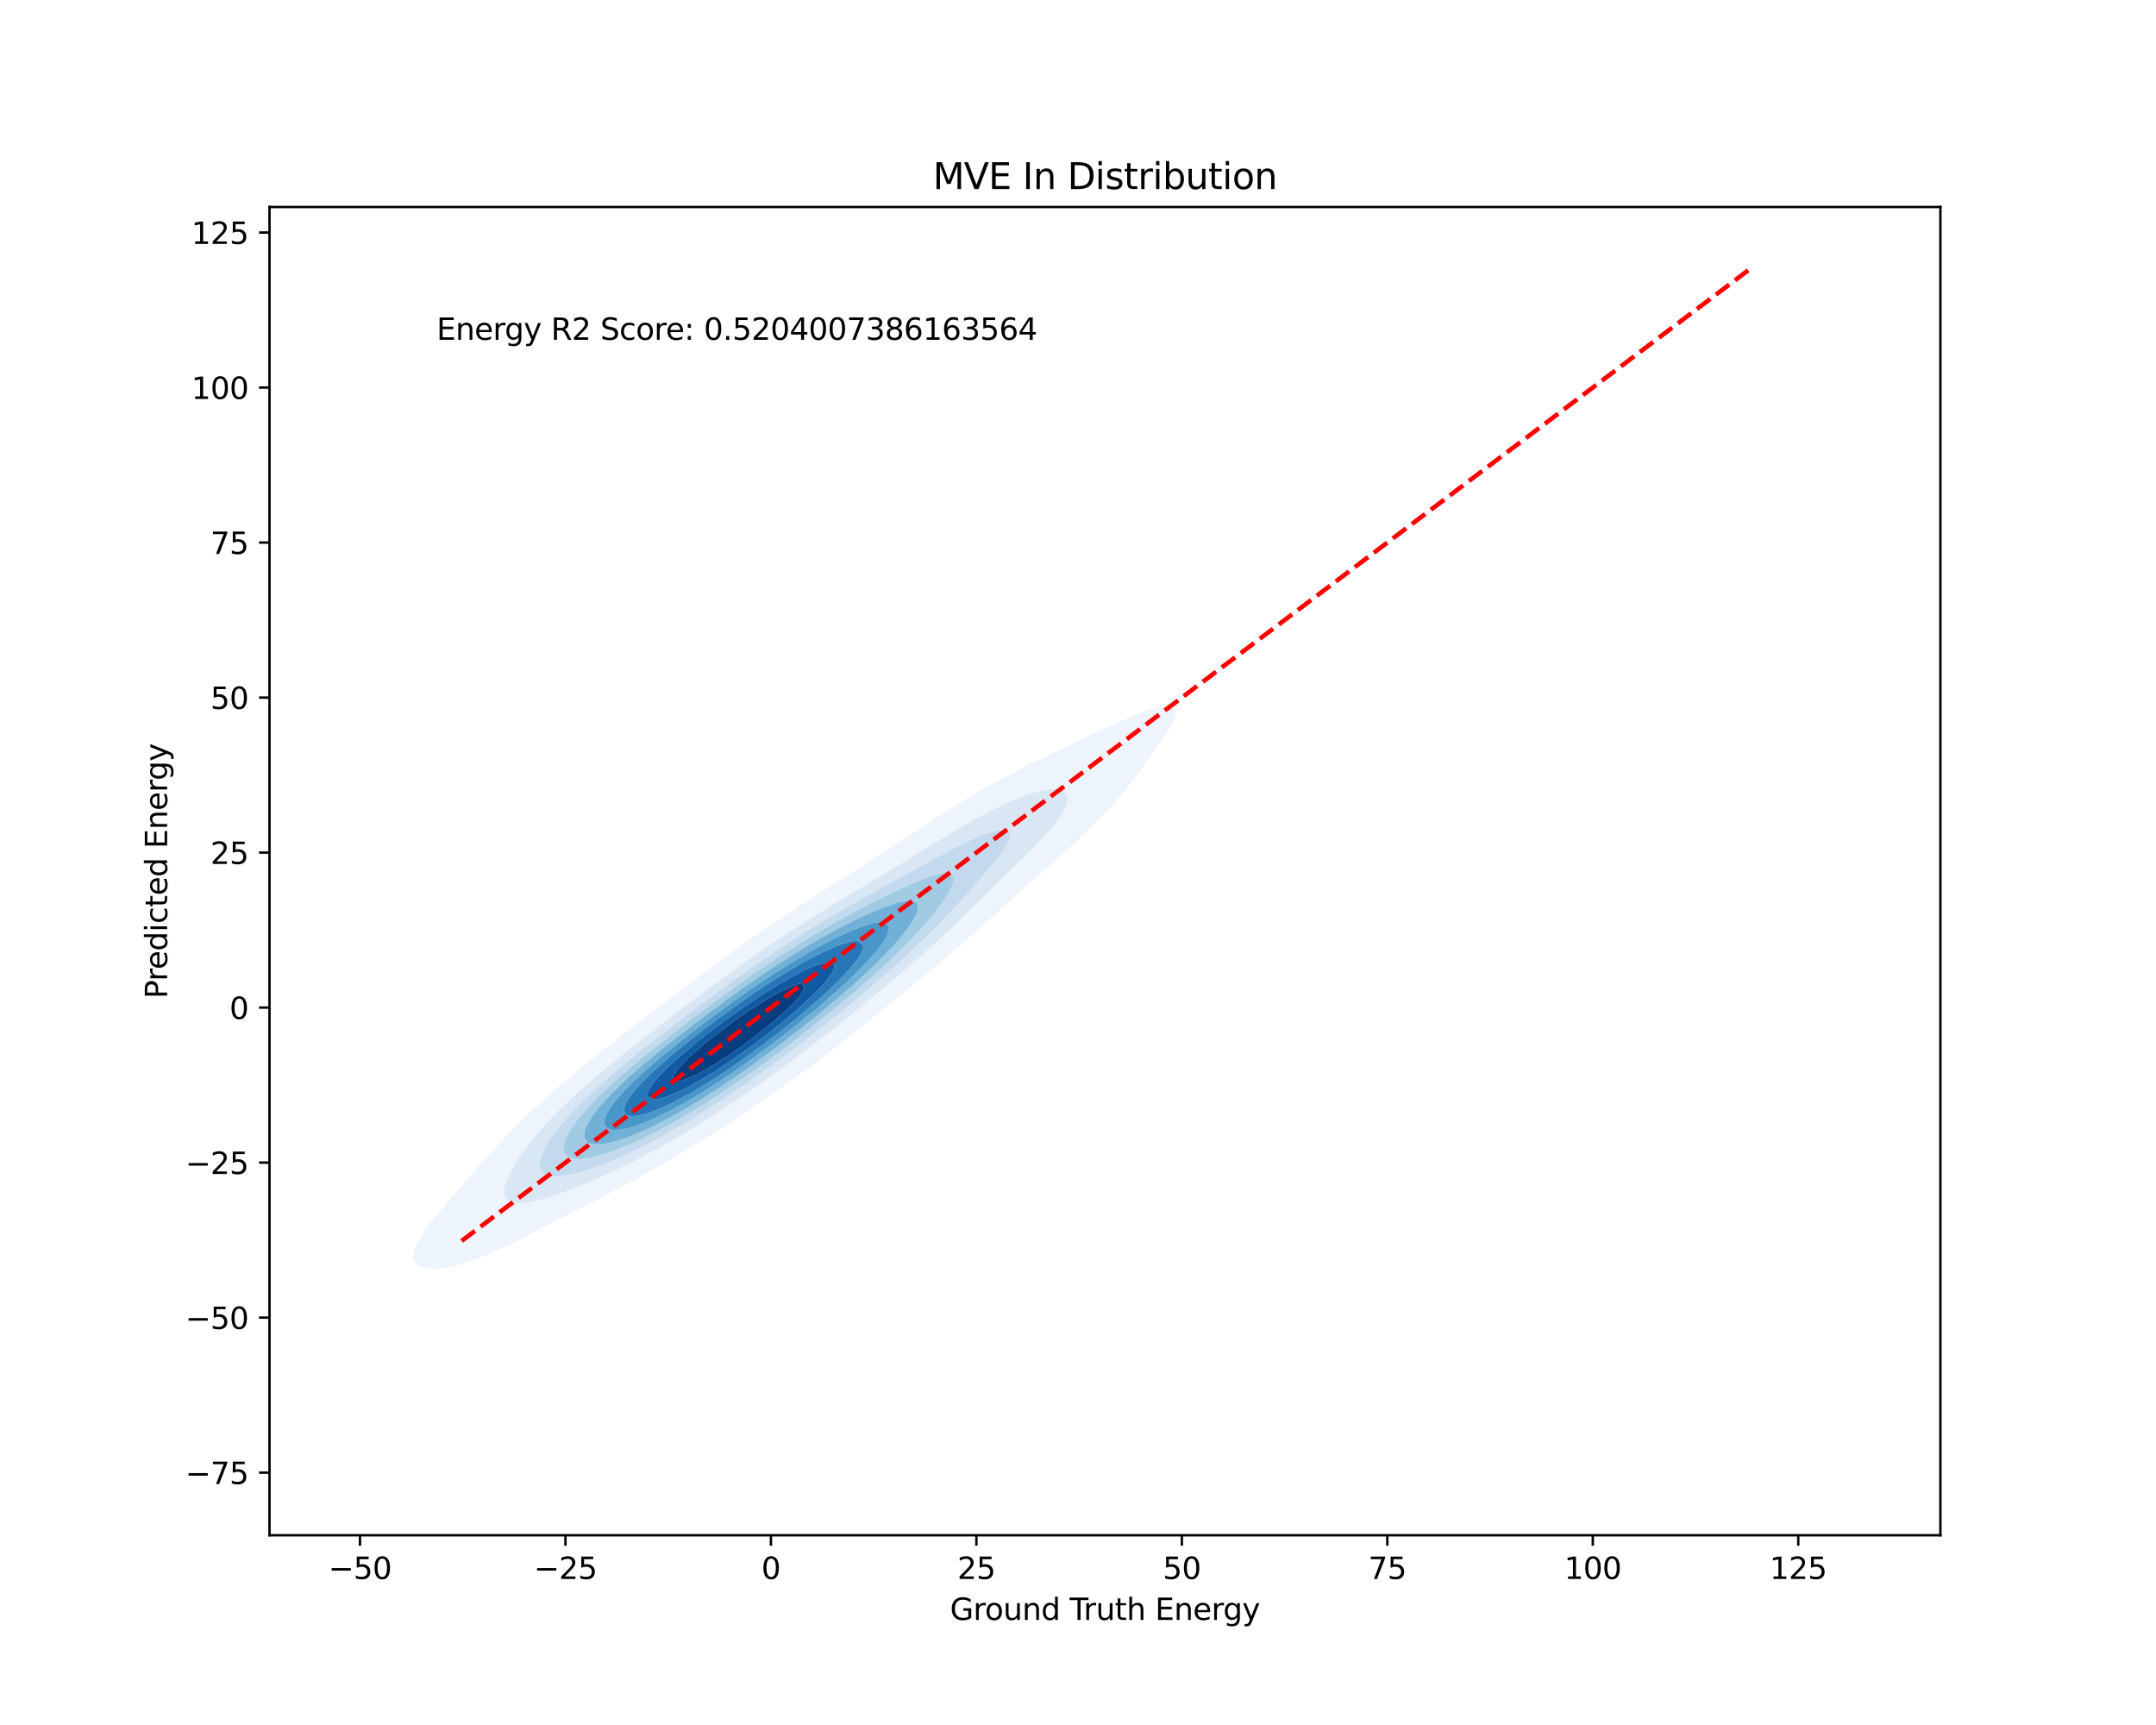 <?xml version="1.0" encoding="utf-8" standalone="no"?>
<!DOCTYPE svg PUBLIC "-//W3C//DTD SVG 1.1//EN"
  "http://www.w3.org/Graphics/SVG/1.1/DTD/svg11.dtd">
<svg xmlns:xlink="http://www.w3.org/1999/xlink" width="720pt" height="576pt" viewBox="0 0 720 576" xmlns="http://www.w3.org/2000/svg" version="1.1">
 <defs>
  <style type="text/css">*{stroke-linejoin: round; stroke-linecap: butt}</style>
 </defs>
 <g id="figure_1">
  <g id="patch_1">
   <path d="M 0 576 
L 720 576 
L 720 0 
L 0 0 
z
" style="fill: #ffffff"/>
  </g>
  <g id="axes_1">
   <g id="patch_2">
    <path d="M 90 512.64 
L 648 512.64 
L 648 69.12 
L 90 69.12 
z
" style="fill: #ffffff"/>
   </g>
   <g id="QuadContourSet_1">
    <path d="M 140.472 423.07 
L 143.276 423.764 
L 146.08 423.744 
L 148.884 423.368 
L 151.688 422.761 
L 153.516 422.228 
L 154.492 421.968 
L 157.296 421.041 
L 158.394 420.613 
L 160.101 419.996 
L 162.492 418.999 
L 162.905 418.839 
L 165.709 417.616 
L 166.191 417.384 
L 168.513 416.334 
L 169.652 415.77 
L 171.317 414.991 
L 172.967 414.155 
L 174.121 413.603 
L 176.185 412.541 
L 176.925 412.182 
L 179.343 410.926 
L 179.729 410.738 
L 182.467 409.312 
L 182.533 409.28 
L 185.337 407.842 
L 185.606 407.697 
L 188.141 406.409 
L 188.749 406.083 
L 190.945 404.973 
L 191.891 404.468 
L 193.749 403.534 
L 195.029 402.854 
L 196.553 402.09 
L 198.154 401.239 
L 199.357 400.636 
L 201.257 399.625 
L 202.161 399.169 
L 204.329 398.01 
L 204.965 397.687 
L 207.364 396.396 
L 207.769 396.187 
L 210.356 394.781 
L 210.573 394.668 
L 213.304 393.167 
L 213.377 393.128 
L 216.181 391.572 
L 216.215 391.552 
L 218.985 390 
L 219.092 389.938 
L 221.789 388.397 
L 221.914 388.323 
L 224.593 386.762 
L 224.682 386.709 
L 227.397 385.094 
L 227.397 385.094 
L 230.098 383.48 
L 230.201 383.418 
L 232.764 381.865 
L 233.005 381.716 
L 235.394 380.251 
L 235.809 379.989 
L 237.988 378.636 
L 238.613 378.235 
L 240.545 377.022 
L 241.417 376.452 
L 243.062 375.407 
L 244.221 374.636 
L 245.535 373.793 
L 247.025 372.784 
L 247.96 372.178 
L 249.829 370.893 
L 250.331 370.564 
L 252.633 368.955 
L 252.641 368.949 
L 255.059 367.335 
L 255.437 367.064 
L 257.429 365.72 
L 258.241 365.13 
L 259.744 364.106 
L 261.045 363.144 
L 261.992 362.491 
L 263.849 361.095 
L 264.163 360.877 
L 266.377 359.262 
L 266.653 359.05 
L 268.628 357.648 
L 269.457 357.001 
L 270.807 356.033 
L 272.261 354.88 
L 272.899 354.419 
L 274.948 352.804 
L 275.065 352.709 
L 277.133 351.19 
L 277.869 350.588 
L 279.237 349.575 
L 280.673 348.388 
L 281.247 347.961 
L 283.255 346.346 
L 283.477 346.161 
L 285.376 344.732 
L 286.281 343.969 
L 287.409 343.117 
L 289.085 341.694 
L 289.337 341.503 
L 291.394 339.888 
L 291.889 339.465 
L 293.451 338.274 
L 294.693 337.207 
L 295.411 336.659 
L 297.334 335.045 
L 297.497 334.904 
L 299.412 333.43 
L 300.302 332.659 
L 301.396 331.816 
L 303.106 330.325 
L 303.266 330.201 
L 305.302 328.587 
L 305.91 328.053 
L 307.297 326.972 
L 308.714 325.719 
L 309.176 325.358 
L 311.113 323.743 
L 311.518 323.381 
L 313.1 322.129 
L 314.322 321.027 
L 314.968 320.514 
L 316.831 318.9 
L 317.126 318.629 
L 318.791 317.285 
L 319.93 316.234 
L 320.626 315.671 
L 322.442 314.056 
L 322.734 313.782 
L 324.36 312.442 
L 325.538 311.33 
L 326.148 310.827 
L 327.949 309.213 
L 328.342 308.837 
L 329.818 307.598 
L 331.146 306.325 
L 331.553 305.984 
L 333.373 304.369 
L 333.95 303.813 
L 335.2 302.755 
L 336.754 301.26 
L 336.896 301.14 
L 338.763 299.526 
L 339.558 298.764 
L 340.565 297.911 
L 342.277 296.297 
L 342.362 296.216 
L 344.171 294.682 
L 345.166 293.74 
L 345.966 293.068 
L 347.73 291.453 
L 347.97 291.227 
L 349.614 289.839 
L 350.774 288.748 
L 351.397 288.224 
L 353.189 286.61 
L 353.578 286.24 
L 355.04 284.995 
L 356.382 283.714 
L 356.773 283.381 
L 358.564 281.766 
L 359.186 281.157 
L 360.332 280.152 
L 361.961 278.537 
L 361.99 278.507 
L 363.727 276.923 
L 364.794 275.813 
L 365.341 275.308 
L 366.954 273.694 
L 367.598 272.985 
L 368.529 272.079 
L 370.011 270.465 
L 370.402 270.004 
L 371.517 268.85 
L 372.894 267.236 
L 373.206 266.842 
L 374.308 265.621 
L 375.602 264.007 
L 376.01 263.456 
L 376.91 262.392 
L 378.142 260.778 
L 378.814 259.825 
L 379.346 259.163 
L 380.537 257.549 
L 381.618 255.988 
L 381.66 255.934 
L 382.833 254.32 
L 383.952 252.705 
L 384.422 252.002 
L 385.091 251.091 
L 386.219 249.476 
L 387.226 248.037 
L 387.358 247.862 
L 388.47 246.247 
L 389.573 244.633 
L 390.03 243.913 
L 390.617 243.018 
L 391.526 241.404 
L 392.295 239.789 
L 392.757 238.175 
L 392.109 236.56 
L 390.03 235.841 
L 387.226 236.096 
L 385.463 236.56 
L 384.422 236.81 
L 381.618 237.773 
L 380.656 238.175 
L 378.814 238.882 
L 376.734 239.789 
L 376.01 240.077 
L 373.206 241.333 
L 373.064 241.404 
L 370.402 242.618 
L 369.591 243.018 
L 367.598 243.917 
L 366.129 244.633 
L 364.794 245.225 
L 362.661 246.247 
L 361.99 246.539 
L 359.189 247.862 
L 359.186 247.863 
L 356.382 249.158 
L 355.74 249.476 
L 353.578 250.466 
L 352.312 251.091 
L 350.774 251.794 
L 348.93 252.705 
L 347.97 253.147 
L 345.616 254.32 
L 345.166 254.53 
L 342.383 255.934 
L 342.362 255.944 
L 339.558 257.356 
L 339.199 257.549 
L 336.754 258.808 
L 336.102 259.163 
L 333.95 260.302 
L 333.096 260.778 
L 331.146 261.84 
L 330.174 262.392 
L 328.342 263.421 
L 327.333 264.007 
L 325.538 265.045 
L 324.567 265.621 
L 322.734 266.713 
L 321.87 267.236 
L 319.93 268.424 
L 319.238 268.85 
L 317.126 270.177 
L 316.666 270.465 
L 314.322 271.97 
L 314.15 272.079 
L 311.649 273.694 
L 311.518 273.779 
L 309.142 275.308 
L 308.714 275.591 
L 306.662 276.923 
L 305.91 277.425 
L 304.204 278.537 
L 303.106 279.274 
L 301.763 280.152 
L 300.302 281.134 
L 299.334 281.766 
L 297.497 283 
L 296.912 283.381 
L 294.693 284.864 
L 294.491 284.995 
L 292.023 286.61 
L 291.889 286.697 
L 289.496 288.224 
L 289.085 288.491 
L 286.959 289.839 
L 286.281 290.275 
L 284.413 291.453 
L 283.477 292.053 
L 281.86 293.068 
L 280.673 293.826 
L 279.305 294.682 
L 277.869 295.599 
L 276.753 296.297 
L 275.065 297.376 
L 274.211 297.911 
L 272.261 299.165 
L 271.687 299.526 
L 269.457 300.97 
L 269.188 301.14 
L 266.703 302.755 
L 266.653 302.787 
L 264.172 304.369 
L 263.849 304.583 
L 261.672 305.984 
L 261.045 306.405 
L 259.211 307.598 
L 258.241 308.262 
L 256.796 309.213 
L 255.437 310.158 
L 254.432 310.827 
L 252.633 312.102 
L 252.128 312.442 
L 249.875 314.056 
L 249.829 314.089 
L 247.517 315.671 
L 247.025 316.032 
L 245.213 317.285 
L 244.221 318.026 
L 242.971 318.9 
L 241.417 320.078 
L 240.798 320.514 
L 238.677 322.129 
L 238.613 322.178 
L 236.417 323.743 
L 235.809 324.215 
L 234.216 325.358 
L 233.005 326.309 
L 232.086 326.972 
L 230.201 328.468 
L 230.037 328.587 
L 227.855 330.201 
L 227.397 330.566 
L 225.679 331.816 
L 224.593 332.686 
L 223.573 333.43 
L 221.789 334.869 
L 221.549 335.045 
L 219.406 336.659 
L 218.985 336.999 
L 217.245 338.274 
L 216.181 339.138 
L 215.157 339.888 
L 213.377 341.34 
L 213.155 341.503 
L 211.024 343.117 
L 210.573 343.486 
L 208.886 344.732 
L 207.769 345.652 
L 206.83 346.346 
L 204.965 347.894 
L 204.874 347.961 
L 202.739 349.575 
L 202.161 350.061 
L 200.657 351.19 
L 199.357 352.292 
L 198.678 352.804 
L 196.734 354.419 
L 196.553 354.576 
L 194.657 356.033 
L 193.749 356.829 
L 192.691 357.648 
L 190.945 359.2 
L 190.865 359.262 
L 188.85 360.877 
L 188.141 361.527 
L 186.936 362.491 
L 185.337 363.981 
L 185.182 364.106 
L 183.263 365.72 
L 182.533 366.426 
L 181.443 367.335 
L 179.786 368.949 
L 179.729 369.007 
L 177.93 370.564 
L 176.925 371.593 
L 176.255 372.178 
L 174.593 373.793 
L 174.121 374.299 
L 172.902 375.407 
L 171.399 377.022 
L 171.317 377.114 
L 169.711 378.636 
L 168.513 379.995 
L 168.244 380.251 
L 166.654 381.865 
L 165.709 382.979 
L 165.202 383.48 
L 163.703 385.094 
L 162.905 386.065 
L 162.274 386.709 
L 160.833 388.323 
L 160.101 389.232 
L 159.426 389.938 
L 158.015 391.552 
L 157.296 392.45 
L 156.622 393.167 
L 155.221 394.781 
L 154.492 395.689 
L 153.831 396.396 
L 152.431 398.01 
L 151.688 398.928 
L 151.04 399.625 
L 149.643 401.239 
L 148.884 402.178 
L 148.264 402.854 
L 146.891 404.468 
L 146.08 405.495 
L 145.559 406.083 
L 144.247 407.697 
L 143.276 409.004 
L 143.021 409.312 
L 141.826 410.926 
L 140.768 412.541 
L 140.472 413.068 
L 139.8 414.155 
L 139.005 415.77 
L 138.422 417.384 
L 138.117 418.999 
L 138.257 420.613 
L 139.241 422.228 
z
M 170.181 401.239 
L 168.543 399.625 
L 168.513 399.477 
L 168.33 398.01 
L 168.513 396.634 
L 168.542 396.396 
L 169.018 394.781 
L 169.642 393.167 
L 170.39 391.552 
L 171.267 389.938 
L 171.317 389.861 
L 172.191 388.323 
L 173.208 386.709 
L 174.121 385.431 
L 174.333 385.094 
L 175.455 383.48 
L 176.722 381.865 
L 176.925 381.63 
L 177.967 380.251 
L 179.34 378.636 
L 179.729 378.22 
L 180.709 377.022 
L 182.2 375.407 
L 182.533 375.074 
L 183.662 373.793 
L 185.292 372.178 
L 185.337 372.136 
L 186.817 370.564 
L 188.141 369.335 
L 188.512 368.949 
L 190.177 367.335 
L 190.945 366.659 
L 191.901 365.72 
L 193.749 364.115 
L 193.758 364.106 
L 195.485 362.491 
L 196.553 361.603 
L 197.344 360.877 
L 199.296 359.262 
L 199.357 359.214 
L 201.128 357.648 
L 202.161 356.826 
L 203.072 356.033 
L 204.965 354.54 
L 205.107 354.419 
L 207.043 352.804 
L 207.769 352.246 
L 209.031 351.19 
L 210.573 350.01 
L 211.099 349.575 
L 213.184 347.961 
L 213.377 347.816 
L 215.181 346.346 
L 216.181 345.597 
L 217.252 344.732 
L 218.985 343.437 
L 219.384 343.117 
L 221.495 341.503 
L 221.789 341.285 
L 223.547 339.888 
L 224.593 339.116 
L 225.661 338.274 
L 227.397 336.996 
L 227.827 336.659 
L 229.988 335.045 
L 230.201 334.89 
L 232.076 333.43 
L 233.005 332.755 
L 234.223 331.816 
L 235.809 330.668 
L 236.421 330.201 
L 238.613 328.626 
L 238.665 328.587 
L 240.81 326.972 
L 241.417 326.541 
L 243.001 325.358 
L 244.221 324.496 
L 245.244 323.743 
L 247.025 322.499 
L 247.535 322.129 
L 249.829 320.542 
L 249.869 320.514 
L 252.135 318.9 
L 252.633 318.56 
L 254.447 317.285 
L 255.437 316.618 
L 256.81 315.671 
L 258.241 314.719 
L 259.221 314.056 
L 261.045 312.859 
L 261.674 312.442 
L 263.849 311.034 
L 264.167 310.827 
L 266.653 309.24 
L 266.696 309.213 
L 269.217 307.598 
L 269.457 307.447 
L 271.772 305.984 
L 272.261 305.679 
L 274.366 304.369 
L 275.065 303.938 
L 276.994 302.755 
L 277.869 302.22 
L 279.651 301.14 
L 280.673 300.519 
L 282.33 299.526 
L 283.477 298.832 
L 285.024 297.911 
L 286.281 297.154 
L 287.726 296.297 
L 289.085 295.479 
L 290.43 294.682 
L 291.889 293.803 
L 293.129 293.068 
L 294.693 292.122 
L 295.817 291.453 
L 297.497 290.432 
L 298.491 289.839 
L 300.302 288.732 
L 301.148 288.224 
L 303.106 287.022 
L 303.789 286.61 
L 305.91 285.302 
L 306.417 284.995 
L 308.714 283.576 
L 309.038 283.381 
L 311.518 281.851 
L 311.659 281.766 
L 314.291 280.152 
L 314.322 280.133 
L 316.944 278.537 
L 317.126 278.426 
L 319.644 276.923 
L 319.93 276.75 
L 322.407 275.308 
L 322.734 275.116 
L 325.256 273.694 
L 325.538 273.532 
L 328.216 272.079 
L 328.342 272.009 
L 331.146 270.553 
L 331.332 270.465 
L 333.95 269.172 
L 334.674 268.85 
L 336.754 267.881 
L 338.315 267.236 
L 339.558 266.693 
L 342.362 265.621 
L 342.362 265.621 
L 345.166 264.702 
L 347.776 264.007 
L 347.97 263.951 
L 350.774 263.499 
L 353.578 263.524 
L 354.982 264.007 
L 356.382 265.371 
L 356.495 265.621 
L 356.549 267.236 
L 356.382 267.835 
L 356.107 268.85 
L 355.367 270.465 
L 354.447 272.079 
L 353.578 273.358 
L 353.359 273.694 
L 352.142 275.308 
L 350.819 276.923 
L 350.774 276.972 
L 349.42 278.537 
L 347.97 280.107 
L 347.931 280.152 
L 346.416 281.766 
L 345.166 283.02 
L 344.824 283.381 
L 343.229 284.995 
L 342.362 285.826 
L 341.59 286.61 
L 339.934 288.224 
L 339.558 288.576 
L 338.293 289.839 
L 336.754 291.3 
L 336.603 291.453 
L 334.977 293.068 
L 333.95 294.035 
L 333.312 294.682 
L 331.661 296.297 
L 331.146 296.779 
L 330.034 297.911 
L 328.342 299.524 
L 328.34 299.526 
L 326.755 301.14 
L 325.538 302.286 
L 325.083 302.755 
L 323.447 304.369 
L 322.734 305.028 
L 321.794 305.984 
L 320.072 307.598 
L 319.93 307.727 
L 318.441 309.213 
L 317.126 310.402 
L 316.7 310.827 
L 314.991 312.442 
L 314.322 313.03 
L 313.264 314.056 
L 311.518 315.588 
L 311.432 315.671 
L 309.712 317.285 
L 308.714 318.136 
L 307.9 318.9 
L 306.014 320.514 
L 305.91 320.601 
L 304.241 322.129 
L 303.106 323.068 
L 302.363 323.743 
L 300.425 325.358 
L 300.302 325.458 
L 298.601 326.972 
L 297.497 327.863 
L 296.678 328.587 
L 294.693 330.185 
L 294.675 330.201 
L 292.814 331.816 
L 291.889 332.547 
L 290.866 333.43 
L 289.085 334.835 
L 288.84 335.045 
L 286.893 336.659 
L 286.281 337.135 
L 284.933 338.274 
L 283.477 339.402 
L 282.896 339.888 
L 280.833 341.503 
L 280.673 341.625 
L 278.871 343.117 
L 277.869 343.879 
L 276.829 344.732 
L 275.065 346.066 
L 274.72 346.346 
L 272.645 347.961 
L 272.261 348.247 
L 270.6 349.575 
L 269.457 350.421 
L 268.484 351.19 
L 266.653 352.534 
L 266.306 352.804 
L 264.145 354.419 
L 263.849 354.632 
L 262.02 356.033 
L 261.045 356.73 
L 259.828 357.648 
L 258.241 358.77 
L 257.577 359.262 
L 255.437 360.759 
L 255.275 360.877 
L 253.014 362.491 
L 252.633 362.753 
L 250.739 364.106 
L 249.829 364.722 
L 248.406 365.72 
L 247.025 366.643 
L 246.021 367.335 
L 244.221 368.522 
L 243.588 368.949 
L 241.417 370.361 
L 241.11 370.564 
L 238.613 372.163 
L 238.589 372.178 
L 236.082 373.793 
L 235.809 373.964 
L 233.523 375.407 
L 233.005 375.727 
L 230.904 377.022 
L 230.201 377.449 
L 228.225 378.636 
L 227.397 379.131 
L 225.483 380.251 
L 224.593 380.772 
L 222.671 381.865 
L 221.789 382.371 
L 219.784 383.48 
L 218.985 383.928 
L 216.812 385.094 
L 216.181 385.441 
L 213.745 386.709 
L 213.377 386.907 
L 210.573 388.323 
L 210.571 388.323 
L 207.769 389.729 
L 207.316 389.938 
L 204.965 391.087 
L 203.921 391.552 
L 202.161 392.391 
L 200.368 393.167 
L 199.357 393.638 
L 196.639 394.781 
L 196.553 394.821 
L 193.749 395.995 
L 192.67 396.396 
L 190.945 397.104 
L 188.445 398.01 
L 188.141 398.133 
L 185.337 399.118 
L 183.657 399.625 
L 182.533 400.009 
L 179.729 400.789 
L 177.636 401.239 
L 176.925 401.417 
L 174.121 401.786 
L 171.317 401.668 
z
" clip-path="url(#p7a0341cd9f)" style="fill: #edf4fc"/>
    <path d="M 171.317 401.668 
L 174.121 401.786 
L 176.925 401.417 
L 177.636 401.239 
L 179.729 400.789 
L 182.533 400.009 
L 183.657 399.625 
L 185.337 399.118 
L 188.141 398.133 
L 188.445 398.01 
L 190.945 397.104 
L 192.67 396.396 
L 193.749 395.995 
L 196.553 394.821 
L 196.639 394.781 
L 199.357 393.638 
L 200.368 393.167 
L 202.161 392.391 
L 203.921 391.552 
L 204.965 391.087 
L 207.316 389.938 
L 207.769 389.729 
L 210.571 388.323 
L 210.573 388.323 
L 213.377 386.907 
L 213.745 386.709 
L 216.181 385.441 
L 216.812 385.094 
L 218.985 383.928 
L 219.784 383.48 
L 221.789 382.371 
L 222.671 381.865 
L 224.593 380.772 
L 225.483 380.251 
L 227.397 379.131 
L 228.225 378.636 
L 230.201 377.449 
L 230.904 377.022 
L 233.005 375.727 
L 233.523 375.407 
L 235.809 373.964 
L 236.082 373.793 
L 238.589 372.178 
L 238.613 372.163 
L 241.11 370.564 
L 241.417 370.361 
L 243.588 368.949 
L 244.221 368.522 
L 246.021 367.335 
L 247.025 366.643 
L 248.406 365.72 
L 249.829 364.722 
L 250.739 364.106 
L 252.633 362.753 
L 253.014 362.491 
L 255.275 360.877 
L 255.437 360.759 
L 257.577 359.262 
L 258.241 358.77 
L 259.828 357.648 
L 261.045 356.73 
L 262.02 356.033 
L 263.849 354.632 
L 264.145 354.419 
L 266.306 352.804 
L 266.653 352.534 
L 268.484 351.19 
L 269.457 350.421 
L 270.6 349.575 
L 272.261 348.247 
L 272.645 347.961 
L 274.72 346.346 
L 275.065 346.066 
L 276.829 344.732 
L 277.869 343.879 
L 278.871 343.117 
L 280.673 341.625 
L 280.833 341.503 
L 282.896 339.888 
L 283.477 339.402 
L 284.933 338.274 
L 286.281 337.135 
L 286.893 336.659 
L 288.84 335.045 
L 289.085 334.835 
L 290.866 333.43 
L 291.889 332.547 
L 292.814 331.816 
L 294.675 330.201 
L 294.693 330.185 
L 296.678 328.587 
L 297.497 327.863 
L 298.601 326.972 
L 300.302 325.458 
L 300.425 325.358 
L 302.363 323.743 
L 303.106 323.068 
L 304.241 322.129 
L 305.91 320.601 
L 306.014 320.514 
L 307.9 318.9 
L 308.714 318.136 
L 309.712 317.285 
L 311.432 315.671 
L 311.518 315.588 
L 313.264 314.056 
L 314.322 313.03 
L 314.991 312.442 
L 316.7 310.827 
L 317.126 310.402 
L 318.441 309.213 
L 319.93 307.727 
L 320.072 307.598 
L 321.794 305.984 
L 322.734 305.028 
L 323.447 304.369 
L 325.083 302.755 
L 325.538 302.286 
L 326.755 301.14 
L 328.34 299.526 
L 328.342 299.524 
L 330.034 297.911 
L 331.146 296.779 
L 331.661 296.297 
L 333.312 294.682 
L 333.95 294.035 
L 334.977 293.068 
L 336.603 291.453 
L 336.754 291.3 
L 338.293 289.839 
L 339.558 288.576 
L 339.934 288.224 
L 341.59 286.61 
L 342.362 285.826 
L 343.229 284.995 
L 344.824 283.381 
L 345.166 283.02 
L 346.416 281.766 
L 347.931 280.152 
L 347.97 280.107 
L 349.42 278.537 
L 350.774 276.972 
L 350.819 276.923 
L 352.142 275.308 
L 353.359 273.694 
L 353.578 273.358 
L 354.447 272.079 
L 355.367 270.465 
L 356.107 268.85 
L 356.382 267.835 
L 356.549 267.236 
L 356.495 265.621 
L 356.382 265.371 
L 354.982 264.007 
L 353.578 263.524 
L 350.774 263.499 
L 347.97 263.951 
L 347.776 264.007 
L 345.166 264.702 
L 342.362 265.621 
L 342.362 265.621 
L 339.558 266.693 
L 338.315 267.236 
L 336.754 267.881 
L 334.674 268.85 
L 333.95 269.172 
L 331.332 270.465 
L 331.146 270.553 
L 328.342 272.009 
L 328.216 272.079 
L 325.538 273.532 
L 325.256 273.694 
L 322.734 275.116 
L 322.407 275.308 
L 319.93 276.75 
L 319.644 276.923 
L 317.126 278.426 
L 316.944 278.537 
L 314.322 280.133 
L 314.291 280.152 
L 311.659 281.766 
L 311.518 281.851 
L 309.038 283.381 
L 308.714 283.576 
L 306.417 284.995 
L 305.91 285.302 
L 303.789 286.61 
L 303.106 287.022 
L 301.148 288.224 
L 300.302 288.732 
L 298.491 289.839 
L 297.497 290.432 
L 295.817 291.453 
L 294.693 292.122 
L 293.129 293.068 
L 291.889 293.803 
L 290.43 294.682 
L 289.085 295.479 
L 287.726 296.297 
L 286.281 297.154 
L 285.024 297.911 
L 283.477 298.832 
L 282.33 299.526 
L 280.673 300.519 
L 279.651 301.14 
L 277.869 302.22 
L 276.994 302.755 
L 275.065 303.938 
L 274.366 304.369 
L 272.261 305.679 
L 271.772 305.984 
L 269.457 307.447 
L 269.217 307.598 
L 266.696 309.213 
L 266.653 309.24 
L 264.167 310.827 
L 263.849 311.034 
L 261.674 312.442 
L 261.045 312.859 
L 259.221 314.056 
L 258.241 314.719 
L 256.81 315.671 
L 255.437 316.618 
L 254.447 317.285 
L 252.633 318.56 
L 252.135 318.9 
L 249.869 320.514 
L 249.829 320.542 
L 247.535 322.129 
L 247.025 322.499 
L 245.244 323.743 
L 244.221 324.496 
L 243.001 325.358 
L 241.417 326.541 
L 240.81 326.972 
L 238.665 328.587 
L 238.613 328.626 
L 236.421 330.201 
L 235.809 330.668 
L 234.223 331.816 
L 233.005 332.755 
L 232.076 333.43 
L 230.201 334.89 
L 229.988 335.045 
L 227.827 336.659 
L 227.397 336.996 
L 225.661 338.274 
L 224.593 339.116 
L 223.547 339.888 
L 221.789 341.285 
L 221.495 341.503 
L 219.384 343.117 
L 218.985 343.437 
L 217.252 344.732 
L 216.181 345.597 
L 215.181 346.346 
L 213.377 347.816 
L 213.184 347.961 
L 211.099 349.575 
L 210.573 350.01 
L 209.031 351.19 
L 207.769 352.246 
L 207.043 352.804 
L 205.107 354.419 
L 204.965 354.54 
L 203.072 356.033 
L 202.161 356.826 
L 201.128 357.648 
L 199.357 359.214 
L 199.296 359.262 
L 197.344 360.877 
L 196.553 361.603 
L 195.485 362.491 
L 193.758 364.106 
L 193.749 364.115 
L 191.901 365.72 
L 190.945 366.659 
L 190.177 367.335 
L 188.512 368.949 
L 188.141 369.335 
L 186.817 370.564 
L 185.337 372.136 
L 185.292 372.178 
L 183.662 373.793 
L 182.533 375.074 
L 182.2 375.407 
L 180.709 377.022 
L 179.729 378.22 
L 179.34 378.636 
L 177.967 380.251 
L 176.925 381.63 
L 176.722 381.865 
L 175.455 383.48 
L 174.333 385.094 
L 174.121 385.431 
L 173.208 386.709 
L 172.191 388.323 
L 171.317 389.861 
L 171.267 389.938 
L 170.39 391.552 
L 169.642 393.167 
L 169.018 394.781 
L 168.542 396.396 
L 168.513 396.634 
L 168.33 398.01 
L 168.513 399.477 
L 168.543 399.625 
L 170.181 401.239 
z
M 181.114 391.552 
L 180.231 389.938 
L 180.173 388.323 
L 180.509 386.709 
L 181.082 385.094 
L 181.837 383.48 
L 182.533 382.282 
L 182.752 381.865 
L 183.759 380.251 
L 184.896 378.636 
L 185.337 378.087 
L 186.108 377.022 
L 187.406 375.407 
L 188.141 374.588 
L 188.787 373.793 
L 190.226 372.178 
L 190.945 371.447 
L 191.734 370.564 
L 193.317 368.949 
L 193.749 368.541 
L 194.915 367.335 
L 196.553 365.812 
L 196.644 365.72 
L 198.317 364.106 
L 199.357 363.194 
L 200.098 362.491 
L 201.943 360.877 
L 202.161 360.694 
L 203.746 359.262 
L 204.965 358.256 
L 205.651 357.648 
L 207.609 356.033 
L 207.769 355.906 
L 209.507 354.419 
L 210.573 353.577 
L 211.49 352.804 
L 213.377 351.325 
L 213.54 351.19 
L 215.528 349.575 
L 216.181 349.075 
L 217.551 347.961 
L 218.985 346.868 
L 219.633 346.346 
L 221.758 344.732 
L 221.789 344.709 
L 223.792 343.117 
L 224.593 342.518 
L 225.882 341.503 
L 227.397 340.375 
L 228.021 339.888 
L 230.199 338.274 
L 230.201 338.273 
L 232.286 336.659 
L 233.005 336.132 
L 234.424 335.045 
L 235.809 334.035 
L 236.607 333.43 
L 238.613 331.978 
L 238.83 331.816 
L 241.017 330.201 
L 241.417 329.915 
L 243.21 328.587 
L 244.221 327.869 
L 245.45 326.972 
L 247.025 325.866 
L 247.732 325.358 
L 249.829 323.902 
L 250.053 323.743 
L 252.369 322.129 
L 252.633 321.948 
L 254.692 320.514 
L 255.437 320.01 
L 257.063 318.9 
L 258.241 318.115 
L 259.482 317.285 
L 261.045 316.259 
L 261.944 315.671 
L 263.849 314.44 
L 264.448 314.056 
L 266.653 312.656 
L 266.995 312.442 
L 269.457 310.904 
L 269.582 310.827 
L 272.205 309.213 
L 272.261 309.178 
L 274.861 307.598 
L 275.065 307.474 
L 277.566 305.984 
L 277.869 305.801 
L 280.316 304.369 
L 280.673 304.157 
L 283.11 302.755 
L 283.477 302.539 
L 285.941 301.14 
L 286.281 300.942 
L 288.807 299.526 
L 289.085 299.365 
L 291.699 297.911 
L 291.889 297.802 
L 294.612 296.297 
L 294.693 296.25 
L 297.497 294.704 
L 297.54 294.682 
L 300.302 293.16 
L 300.479 293.068 
L 303.106 291.619 
L 303.425 291.453 
L 305.91 290.082 
L 306.379 289.839 
L 308.714 288.549 
L 309.342 288.224 
L 311.518 287.024 
L 312.326 286.61 
L 314.322 285.515 
L 315.347 284.995 
L 317.126 284.031 
L 318.436 283.381 
L 319.93 282.588 
L 321.637 281.766 
L 322.734 281.203 
L 325.022 280.152 
L 325.538 279.898 
L 328.342 278.728 
L 328.944 278.537 
L 331.146 277.776 
L 333.95 277.103 
L 336.754 277.415 
L 337.448 278.537 
L 337.25 280.152 
L 336.754 281.286 
L 336.533 281.766 
L 335.484 283.381 
L 334.383 284.995 
L 333.95 285.549 
L 333.12 286.61 
L 331.829 288.224 
L 331.146 289.033 
L 330.476 289.839 
L 329.108 291.453 
L 328.342 292.325 
L 327.709 293.068 
L 326.308 294.682 
L 325.538 295.538 
L 324.885 296.297 
L 323.462 297.911 
L 322.734 298.702 
L 322.016 299.526 
L 320.565 301.14 
L 319.93 301.81 
L 319.091 302.755 
L 317.596 304.369 
L 317.126 304.848 
L 316.088 305.984 
L 314.527 307.598 
L 314.322 307.8 
L 312.986 309.213 
L 311.518 310.658 
L 311.358 310.827 
L 309.768 312.442 
L 308.714 313.434 
L 308.101 314.056 
L 306.418 315.671 
L 305.91 316.129 
L 304.727 317.285 
L 303.106 318.746 
L 302.947 318.9 
L 301.224 320.514 
L 300.302 321.315 
L 299.433 322.129 
L 297.574 323.743 
L 297.497 323.808 
L 295.793 325.358 
L 294.693 326.28 
L 293.926 326.972 
L 292.007 328.587 
L 291.889 328.683 
L 290.165 330.201 
L 289.085 331.08 
L 288.243 331.816 
L 286.281 333.407 
L 286.254 333.43 
L 284.363 335.045 
L 283.477 335.748 
L 282.403 336.659 
L 280.673 338.027 
L 280.379 338.274 
L 278.397 339.888 
L 277.869 340.298 
L 276.41 341.503 
L 275.065 342.541 
L 274.359 343.117 
L 272.261 344.726 
L 272.254 344.732 
L 270.245 346.346 
L 269.457 346.94 
L 268.172 347.961 
L 266.653 349.096 
L 266.042 349.575 
L 263.867 351.19 
L 263.849 351.203 
L 261.771 352.804 
L 261.045 353.332 
L 259.614 354.419 
L 258.241 355.407 
L 257.403 356.033 
L 255.437 357.432 
L 255.144 357.648 
L 252.887 359.262 
L 252.633 359.439 
L 250.635 360.877 
L 249.829 361.432 
L 248.328 362.491 
L 247.025 363.376 
L 245.97 364.106 
L 244.221 365.275 
L 243.564 365.72 
L 241.417 367.133 
L 241.112 367.335 
L 238.615 368.949 
L 238.613 368.951 
L 236.115 370.564 
L 235.809 370.758 
L 233.553 372.178 
L 233.005 372.518 
L 230.925 373.793 
L 230.201 374.233 
L 228.228 375.407 
L 227.397 375.902 
L 225.456 377.022 
L 224.593 377.523 
L 222.598 378.636 
L 221.789 379.094 
L 219.644 380.251 
L 218.985 380.614 
L 216.577 381.865 
L 216.181 382.077 
L 213.377 383.48 
L 213.377 383.48 
L 210.573 384.85 
L 210.022 385.094 
L 207.769 386.153 
L 206.455 386.709 
L 204.965 387.382 
L 202.626 388.323 
L 202.161 388.525 
L 199.357 389.599 
L 198.33 389.938 
L 196.553 390.582 
L 193.749 391.44 
L 193.269 391.552 
L 190.945 392.165 
L 188.141 392.685 
L 185.337 392.901 
L 182.533 392.469 
z
" clip-path="url(#p7a0341cd9f)" style="fill: #d9e7f5"/>
    <path d="M 182.533 392.469 
L 185.337 392.901 
L 188.141 392.685 
L 190.945 392.165 
L 193.269 391.552 
L 193.749 391.44 
L 196.553 390.582 
L 198.33 389.938 
L 199.357 389.599 
L 202.161 388.525 
L 202.626 388.323 
L 204.965 387.382 
L 206.455 386.709 
L 207.769 386.153 
L 210.022 385.094 
L 210.573 384.85 
L 213.377 383.48 
L 213.377 383.48 
L 216.181 382.077 
L 216.577 381.865 
L 218.985 380.614 
L 219.644 380.251 
L 221.789 379.094 
L 222.598 378.636 
L 224.593 377.523 
L 225.456 377.022 
L 227.397 375.902 
L 228.228 375.407 
L 230.201 374.233 
L 230.925 373.793 
L 233.005 372.518 
L 233.553 372.178 
L 235.809 370.758 
L 236.115 370.564 
L 238.613 368.951 
L 238.615 368.949 
L 241.112 367.335 
L 241.417 367.133 
L 243.564 365.72 
L 244.221 365.275 
L 245.97 364.106 
L 247.025 363.376 
L 248.328 362.491 
L 249.829 361.432 
L 250.635 360.877 
L 252.633 359.439 
L 252.887 359.262 
L 255.144 357.648 
L 255.437 357.432 
L 257.403 356.033 
L 258.241 355.407 
L 259.614 354.419 
L 261.045 353.332 
L 261.771 352.804 
L 263.849 351.203 
L 263.867 351.19 
L 266.042 349.575 
L 266.653 349.096 
L 268.172 347.961 
L 269.457 346.94 
L 270.245 346.346 
L 272.254 344.732 
L 272.261 344.726 
L 274.359 343.117 
L 275.065 342.541 
L 276.41 341.503 
L 277.869 340.298 
L 278.397 339.888 
L 280.379 338.274 
L 280.673 338.027 
L 282.403 336.659 
L 283.477 335.748 
L 284.363 335.045 
L 286.254 333.43 
L 286.281 333.407 
L 288.243 331.816 
L 289.085 331.08 
L 290.165 330.201 
L 291.889 328.683 
L 292.007 328.587 
L 293.926 326.972 
L 294.693 326.28 
L 295.793 325.358 
L 297.497 323.808 
L 297.574 323.743 
L 299.433 322.129 
L 300.302 321.315 
L 301.224 320.514 
L 302.947 318.9 
L 303.106 318.746 
L 304.727 317.285 
L 305.91 316.129 
L 306.418 315.671 
L 308.101 314.056 
L 308.714 313.434 
L 309.768 312.442 
L 311.358 310.827 
L 311.518 310.658 
L 312.986 309.213 
L 314.322 307.8 
L 314.527 307.598 
L 316.088 305.984 
L 317.126 304.848 
L 317.596 304.369 
L 319.091 302.755 
L 319.93 301.81 
L 320.565 301.14 
L 322.016 299.526 
L 322.734 298.702 
L 323.462 297.911 
L 324.885 296.297 
L 325.538 295.538 
L 326.308 294.682 
L 327.709 293.068 
L 328.342 292.325 
L 329.108 291.453 
L 330.476 289.839 
L 331.146 289.033 
L 331.829 288.224 
L 333.12 286.61 
L 333.95 285.549 
L 334.383 284.995 
L 335.484 283.381 
L 336.533 281.766 
L 336.754 281.286 
L 337.25 280.152 
L 337.448 278.537 
L 336.754 277.415 
L 333.95 277.103 
L 331.146 277.776 
L 328.944 278.537 
L 328.342 278.728 
L 325.538 279.898 
L 325.022 280.152 
L 322.734 281.203 
L 321.637 281.766 
L 319.93 282.588 
L 318.436 283.381 
L 317.126 284.031 
L 315.347 284.995 
L 314.322 285.515 
L 312.326 286.61 
L 311.518 287.024 
L 309.342 288.224 
L 308.714 288.549 
L 306.379 289.839 
L 305.91 290.082 
L 303.425 291.453 
L 303.106 291.619 
L 300.479 293.068 
L 300.302 293.16 
L 297.54 294.682 
L 297.497 294.704 
L 294.693 296.25 
L 294.612 296.297 
L 291.889 297.802 
L 291.699 297.911 
L 289.085 299.365 
L 288.807 299.526 
L 286.281 300.942 
L 285.941 301.14 
L 283.477 302.539 
L 283.11 302.755 
L 280.673 304.157 
L 280.316 304.369 
L 277.869 305.801 
L 277.566 305.984 
L 275.065 307.474 
L 274.861 307.598 
L 272.261 309.178 
L 272.205 309.213 
L 269.582 310.827 
L 269.457 310.904 
L 266.995 312.442 
L 266.653 312.656 
L 264.448 314.056 
L 263.849 314.44 
L 261.944 315.671 
L 261.045 316.259 
L 259.482 317.285 
L 258.241 318.115 
L 257.063 318.9 
L 255.437 320.01 
L 254.692 320.514 
L 252.633 321.948 
L 252.369 322.129 
L 250.053 323.743 
L 249.829 323.902 
L 247.732 325.358 
L 247.025 325.866 
L 245.45 326.972 
L 244.221 327.869 
L 243.21 328.587 
L 241.417 329.915 
L 241.017 330.201 
L 238.83 331.816 
L 238.613 331.978 
L 236.607 333.43 
L 235.809 334.035 
L 234.424 335.045 
L 233.005 336.132 
L 232.286 336.659 
L 230.201 338.273 
L 230.199 338.274 
L 228.021 339.888 
L 227.397 340.375 
L 225.882 341.503 
L 224.593 342.518 
L 223.792 343.117 
L 221.789 344.709 
L 221.758 344.732 
L 219.633 346.346 
L 218.985 346.868 
L 217.551 347.961 
L 216.181 349.075 
L 215.528 349.575 
L 213.54 351.19 
L 213.377 351.325 
L 211.49 352.804 
L 210.573 353.577 
L 209.507 354.419 
L 207.769 355.906 
L 207.609 356.033 
L 205.651 357.648 
L 204.965 358.256 
L 203.746 359.262 
L 202.161 360.694 
L 201.943 360.877 
L 200.098 362.491 
L 199.357 363.194 
L 198.317 364.106 
L 196.644 365.72 
L 196.553 365.812 
L 194.915 367.335 
L 193.749 368.541 
L 193.317 368.949 
L 191.734 370.564 
L 190.945 371.447 
L 190.226 372.178 
L 188.787 373.793 
L 188.141 374.588 
L 187.406 375.407 
L 186.108 377.022 
L 185.337 378.087 
L 184.896 378.636 
L 183.759 380.251 
L 182.752 381.865 
L 182.533 382.282 
L 181.837 383.48 
L 181.082 385.094 
L 180.509 386.709 
L 180.173 388.323 
L 180.231 389.938 
L 181.114 391.552 
z
M 190.477 386.709 
L 188.454 385.094 
L 188.141 383.692 
L 188.112 383.48 
L 188.141 383.311 
L 188.376 381.865 
L 188.954 380.251 
L 189.732 378.636 
L 190.684 377.022 
L 190.945 376.657 
L 191.777 375.407 
L 192.977 373.793 
L 193.749 372.873 
L 194.291 372.178 
L 195.674 370.564 
L 196.553 369.634 
L 197.156 368.949 
L 198.694 367.335 
L 199.357 366.694 
L 200.299 365.72 
L 201.992 364.106 
L 202.161 363.954 
L 203.683 362.491 
L 204.965 361.355 
L 205.475 360.877 
L 207.292 359.262 
L 207.769 358.861 
L 209.132 357.648 
L 210.573 356.452 
L 211.053 356.033 
L 212.987 354.419 
L 213.377 354.107 
L 214.926 352.804 
L 216.181 351.81 
L 216.93 351.19 
L 218.985 349.575 
L 218.985 349.575 
L 220.98 347.961 
L 221.789 347.34 
L 223.031 346.346 
L 224.593 345.155 
L 225.128 344.732 
L 227.241 343.117 
L 227.397 343 
L 229.315 341.503 
L 230.201 340.842 
L 231.435 339.888 
L 233.005 338.723 
L 233.594 338.274 
L 235.78 336.659 
L 235.809 336.638 
L 237.917 335.045 
L 238.613 334.538 
L 240.098 333.43 
L 241.417 332.479 
L 242.319 331.816 
L 244.221 330.457 
L 244.574 330.201 
L 246.838 328.587 
L 247.025 328.455 
L 249.1 326.972 
L 249.829 326.465 
L 251.406 325.358 
L 252.633 324.515 
L 253.756 323.743 
L 255.437 322.606 
L 256.145 322.129 
L 258.241 320.734 
L 258.575 320.514 
L 261.045 318.9 
L 261.045 318.899 
L 263.532 317.285 
L 263.849 317.081 
L 266.073 315.671 
L 266.653 315.304 
L 268.671 314.056 
L 269.457 313.568 
L 271.325 312.442 
L 272.261 311.872 
L 274.038 310.827 
L 275.065 310.215 
L 276.814 309.213 
L 277.869 308.596 
L 279.656 307.598 
L 280.673 307.015 
L 282.567 305.984 
L 283.477 305.472 
L 285.55 304.369 
L 286.281 303.966 
L 288.609 302.755 
L 289.085 302.496 
L 291.746 301.14 
L 291.889 301.063 
L 294.693 299.664 
L 294.997 299.526 
L 297.497 298.303 
L 298.38 297.911 
L 300.302 296.987 
L 301.89 296.297 
L 303.106 295.721 
L 305.544 294.682 
L 305.91 294.512 
L 308.714 293.402 
L 309.758 293.068 
L 311.518 292.427 
L 314.322 291.66 
L 317.055 291.453 
L 317.126 291.447 
L 317.144 291.453 
L 318.478 293.068 
L 318.289 294.682 
L 317.697 296.297 
L 317.126 297.41 
L 316.867 297.911 
L 315.852 299.526 
L 314.799 301.14 
L 314.322 301.787 
L 313.63 302.755 
L 312.41 304.369 
L 311.518 305.473 
L 311.122 305.984 
L 309.782 307.598 
L 308.714 308.815 
L 308.381 309.213 
L 306.944 310.827 
L 305.91 311.921 
L 305.443 312.442 
L 303.915 314.056 
L 303.106 314.858 
L 302.332 315.671 
L 300.709 317.285 
L 300.302 317.667 
L 299.064 318.9 
L 297.497 320.364 
L 297.346 320.514 
L 295.648 322.129 
L 294.693 322.98 
L 293.886 323.743 
L 292.08 325.358 
L 291.889 325.522 
L 290.298 326.972 
L 289.085 328.009 
L 288.445 328.587 
L 286.57 330.201 
L 286.281 330.44 
L 284.712 331.816 
L 283.477 332.834 
L 282.79 333.43 
L 280.837 335.045 
L 280.673 335.176 
L 278.922 336.659 
L 277.869 337.501 
L 276.947 338.274 
L 275.065 339.768 
L 274.92 339.888 
L 272.939 341.503 
L 272.261 342.029 
L 270.92 343.117 
L 269.457 344.246 
L 268.85 344.732 
L 266.751 346.346 
L 266.653 346.42 
L 264.694 347.961 
L 263.849 348.594 
L 262.584 349.575 
L 261.045 350.717 
L 260.426 351.19 
L 258.241 352.794 
L 258.228 352.804 
L 256.072 354.419 
L 255.437 354.875 
L 253.865 356.033 
L 252.633 356.907 
L 251.609 357.648 
L 249.829 358.894 
L 249.309 359.262 
L 247.025 360.837 
L 246.967 360.877 
L 244.631 362.491 
L 244.221 362.767 
L 242.246 364.106 
L 241.417 364.654 
L 239.805 365.72 
L 238.613 366.494 
L 237.308 367.335 
L 235.809 368.288 
L 234.752 368.949 
L 233.005 370.035 
L 232.133 370.564 
L 230.201 371.735 
L 229.444 372.178 
L 227.397 373.385 
L 226.675 373.793 
L 224.593 374.984 
L 223.812 375.407 
L 221.789 376.527 
L 220.836 377.022 
L 218.985 378.01 
L 217.721 378.636 
L 216.181 379.427 
L 214.433 380.251 
L 213.377 380.771 
L 210.929 381.865 
L 210.573 382.033 
L 207.769 383.216 
L 207.051 383.48 
L 204.965 384.304 
L 202.636 385.094 
L 202.161 385.269 
L 199.357 386.089 
L 196.624 386.709 
L 196.553 386.727 
L 193.749 387.06 
L 190.945 386.876 
z
" clip-path="url(#p7a0341cd9f)" style="fill: #c3daee"/>
    <path d="M 190.945 386.876 
L 193.749 387.06 
L 196.553 386.727 
L 196.624 386.709 
L 199.357 386.089 
L 202.161 385.269 
L 202.636 385.094 
L 204.965 384.304 
L 207.051 383.48 
L 207.769 383.216 
L 210.573 382.033 
L 210.929 381.865 
L 213.377 380.771 
L 214.433 380.251 
L 216.181 379.427 
L 217.721 378.636 
L 218.985 378.01 
L 220.836 377.022 
L 221.789 376.527 
L 223.812 375.407 
L 224.593 374.984 
L 226.675 373.793 
L 227.397 373.385 
L 229.444 372.178 
L 230.201 371.735 
L 232.133 370.564 
L 233.005 370.035 
L 234.752 368.949 
L 235.809 368.288 
L 237.308 367.335 
L 238.613 366.494 
L 239.805 365.72 
L 241.417 364.654 
L 242.246 364.106 
L 244.221 362.767 
L 244.631 362.491 
L 246.967 360.877 
L 247.025 360.837 
L 249.309 359.262 
L 249.829 358.894 
L 251.609 357.648 
L 252.633 356.907 
L 253.865 356.033 
L 255.437 354.875 
L 256.072 354.419 
L 258.228 352.804 
L 258.241 352.794 
L 260.426 351.19 
L 261.045 350.717 
L 262.584 349.575 
L 263.849 348.594 
L 264.694 347.961 
L 266.653 346.42 
L 266.751 346.346 
L 268.85 344.732 
L 269.457 344.246 
L 270.92 343.117 
L 272.261 342.029 
L 272.939 341.503 
L 274.92 339.888 
L 275.065 339.768 
L 276.947 338.274 
L 277.869 337.501 
L 278.922 336.659 
L 280.673 335.176 
L 280.837 335.045 
L 282.79 333.43 
L 283.477 332.834 
L 284.712 331.816 
L 286.281 330.44 
L 286.57 330.201 
L 288.445 328.587 
L 289.085 328.009 
L 290.298 326.972 
L 291.889 325.522 
L 292.08 325.358 
L 293.886 323.743 
L 294.693 322.98 
L 295.648 322.129 
L 297.346 320.514 
L 297.497 320.364 
L 299.064 318.9 
L 300.302 317.667 
L 300.709 317.285 
L 302.332 315.671 
L 303.106 314.858 
L 303.915 314.056 
L 305.443 312.442 
L 305.91 311.921 
L 306.944 310.827 
L 308.381 309.213 
L 308.714 308.815 
L 309.782 307.598 
L 311.122 305.984 
L 311.518 305.473 
L 312.41 304.369 
L 313.63 302.755 
L 314.322 301.787 
L 314.799 301.14 
L 315.852 299.526 
L 316.867 297.911 
L 317.126 297.41 
L 317.697 296.297 
L 318.289 294.682 
L 318.478 293.068 
L 317.144 291.453 
L 317.126 291.447 
L 317.055 291.453 
L 314.322 291.66 
L 311.518 292.427 
L 309.758 293.068 
L 308.714 293.402 
L 305.91 294.512 
L 305.544 294.682 
L 303.106 295.721 
L 301.89 296.297 
L 300.302 296.987 
L 298.38 297.911 
L 297.497 298.303 
L 294.997 299.526 
L 294.693 299.664 
L 291.889 301.063 
L 291.746 301.14 
L 289.085 302.496 
L 288.609 302.755 
L 286.281 303.966 
L 285.55 304.369 
L 283.477 305.472 
L 282.567 305.984 
L 280.673 307.015 
L 279.656 307.598 
L 277.869 308.596 
L 276.814 309.213 
L 275.065 310.215 
L 274.038 310.827 
L 272.261 311.872 
L 271.325 312.442 
L 269.457 313.568 
L 268.671 314.056 
L 266.653 315.304 
L 266.073 315.671 
L 263.849 317.081 
L 263.532 317.285 
L 261.045 318.899 
L 261.045 318.9 
L 258.575 320.514 
L 258.241 320.734 
L 256.145 322.129 
L 255.437 322.606 
L 253.756 323.743 
L 252.633 324.515 
L 251.406 325.358 
L 249.829 326.465 
L 249.1 326.972 
L 247.025 328.455 
L 246.838 328.587 
L 244.574 330.201 
L 244.221 330.457 
L 242.319 331.816 
L 241.417 332.479 
L 240.098 333.43 
L 238.613 334.538 
L 237.917 335.045 
L 235.809 336.638 
L 235.78 336.659 
L 233.594 338.274 
L 233.005 338.723 
L 231.435 339.888 
L 230.201 340.842 
L 229.315 341.503 
L 227.397 343 
L 227.241 343.117 
L 225.128 344.732 
L 224.593 345.155 
L 223.031 346.346 
L 221.789 347.34 
L 220.98 347.961 
L 218.985 349.575 
L 218.985 349.575 
L 216.93 351.19 
L 216.181 351.81 
L 214.926 352.804 
L 213.377 354.107 
L 212.987 354.419 
L 211.053 356.033 
L 210.573 356.452 
L 209.132 357.648 
L 207.769 358.861 
L 207.292 359.262 
L 205.475 360.877 
L 204.965 361.355 
L 203.683 362.491 
L 202.161 363.954 
L 201.992 364.106 
L 200.299 365.72 
L 199.357 366.694 
L 198.694 367.335 
L 197.156 368.949 
L 196.553 369.634 
L 195.674 370.564 
L 194.291 372.178 
L 193.749 372.873 
L 192.977 373.793 
L 191.777 375.407 
L 190.945 376.657 
L 190.684 377.022 
L 189.732 378.636 
L 188.954 380.251 
L 188.376 381.865 
L 188.141 383.311 
L 188.112 383.48 
L 188.141 383.692 
L 188.454 385.094 
L 190.477 386.709 
z
M 197.311 381.865 
L 196.553 381.645 
L 195.302 380.251 
L 195.103 378.636 
L 195.467 377.022 
L 196.146 375.407 
L 196.553 374.719 
L 197.078 373.793 
L 198.167 372.178 
L 199.357 370.606 
L 199.387 370.564 
L 200.725 368.949 
L 202.161 367.34 
L 202.165 367.335 
L 203.674 365.72 
L 204.965 364.433 
L 205.279 364.106 
L 206.929 362.491 
L 207.769 361.722 
L 208.654 360.877 
L 210.444 359.262 
L 210.573 359.152 
L 212.251 357.648 
L 213.377 356.693 
L 214.129 356.033 
L 216.054 354.419 
L 216.181 354.316 
L 217.977 352.804 
L 218.985 351.995 
L 219.958 351.19 
L 221.789 349.735 
L 221.985 349.575 
L 224.001 347.961 
L 224.593 347.503 
L 226.047 346.346 
L 227.397 345.31 
L 228.133 344.732 
L 230.201 343.155 
L 230.25 343.117 
L 232.343 341.503 
L 233.005 341.007 
L 234.47 339.888 
L 235.809 338.894 
L 236.632 338.274 
L 238.613 336.814 
L 238.821 336.659 
L 241.006 335.045 
L 241.417 334.747 
L 243.214 333.43 
L 244.221 332.707 
L 245.458 331.816 
L 247.025 330.705 
L 247.737 330.201 
L 249.829 328.739 
L 250.049 328.587 
L 252.379 326.972 
L 252.633 326.798 
L 254.742 325.358 
L 255.437 324.888 
L 257.152 323.743 
L 258.241 323.02 
L 259.611 322.129 
L 261.045 321.194 
L 262.119 320.514 
L 263.849 319.411 
L 264.68 318.9 
L 266.653 317.67 
L 267.298 317.285 
L 269.457 315.974 
L 269.981 315.671 
L 272.261 314.322 
L 272.737 314.056 
L 275.065 312.718 
L 275.577 312.442 
L 277.869 311.163 
L 278.515 310.827 
L 280.673 309.66 
L 281.569 309.213 
L 283.477 308.214 
L 284.76 307.598 
L 286.281 306.828 
L 288.113 305.984 
L 289.085 305.508 
L 291.66 304.369 
L 291.889 304.261 
L 294.693 303.121 
L 295.765 302.755 
L 297.497 302.103 
L 300.302 301.245 
L 300.97 301.14 
L 303.106 300.754 
L 305.91 301.14 
L 305.91 301.14 
L 306.565 302.755 
L 306.319 304.369 
L 305.91 305.362 
L 305.651 305.984 
L 304.713 307.598 
L 303.681 309.213 
L 303.106 309.989 
L 302.498 310.827 
L 301.228 312.442 
L 300.302 313.536 
L 299.874 314.056 
L 298.45 315.671 
L 297.497 316.688 
L 296.957 317.285 
L 295.419 318.9 
L 294.693 319.616 
L 293.819 320.514 
L 292.177 322.129 
L 291.889 322.396 
L 290.5 323.743 
L 289.085 325.051 
L 288.766 325.358 
L 287.02 326.972 
L 286.281 327.622 
L 285.228 328.587 
L 283.477 330.12 
L 283.388 330.201 
L 281.557 331.816 
L 280.673 332.56 
L 279.676 333.43 
L 277.869 334.942 
L 277.75 335.045 
L 275.84 336.659 
L 275.065 337.287 
L 273.886 338.274 
L 272.261 339.58 
L 271.888 339.888 
L 269.89 341.503 
L 269.457 341.841 
L 267.875 343.117 
L 266.653 344.066 
L 265.816 344.732 
L 263.849 346.245 
L 263.719 346.346 
L 261.637 347.961 
L 261.045 348.405 
L 259.519 349.575 
L 258.241 350.524 
L 257.358 351.19 
L 255.437 352.6 
L 255.161 352.804 
L 252.954 354.419 
L 252.633 354.648 
L 250.722 356.033 
L 249.829 356.664 
L 248.443 357.648 
L 247.025 358.633 
L 246.118 359.262 
L 244.221 360.558 
L 243.749 360.877 
L 241.417 362.437 
L 241.335 362.491 
L 238.884 364.106 
L 238.613 364.283 
L 236.373 365.72 
L 235.809 366.08 
L 233.791 367.335 
L 233.005 367.823 
L 231.132 368.949 
L 230.201 369.512 
L 228.383 370.564 
L 227.397 371.141 
L 225.53 372.178 
L 224.593 372.708 
L 222.55 373.793 
L 221.789 374.207 
L 219.414 375.407 
L 218.985 375.631 
L 216.181 376.973 
L 216.066 377.022 
L 213.377 378.227 
L 212.336 378.636 
L 210.573 379.372 
L 208.136 380.251 
L 207.769 380.393 
L 204.965 381.238 
L 202.248 381.865 
L 202.161 381.887 
L 199.357 382.153 
z
" clip-path="url(#p7a0341cd9f)" style="fill: #a0cbe2"/>
    <path d="M 199.357 382.153 
L 202.161 381.887 
L 202.248 381.865 
L 204.965 381.238 
L 207.769 380.393 
L 208.136 380.251 
L 210.573 379.372 
L 212.336 378.636 
L 213.377 378.227 
L 216.066 377.022 
L 216.181 376.973 
L 218.985 375.631 
L 219.414 375.407 
L 221.789 374.207 
L 222.55 373.793 
L 224.593 372.708 
L 225.53 372.178 
L 227.397 371.141 
L 228.383 370.564 
L 230.201 369.512 
L 231.132 368.949 
L 233.005 367.823 
L 233.791 367.335 
L 235.809 366.08 
L 236.373 365.72 
L 238.613 364.283 
L 238.884 364.106 
L 241.335 362.491 
L 241.417 362.437 
L 243.749 360.877 
L 244.221 360.558 
L 246.118 359.262 
L 247.025 358.633 
L 248.443 357.648 
L 249.829 356.664 
L 250.722 356.033 
L 252.633 354.648 
L 252.954 354.419 
L 255.161 352.804 
L 255.437 352.6 
L 257.358 351.19 
L 258.241 350.524 
L 259.519 349.575 
L 261.045 348.405 
L 261.637 347.961 
L 263.719 346.346 
L 263.849 346.245 
L 265.816 344.732 
L 266.653 344.066 
L 267.875 343.117 
L 269.457 341.841 
L 269.89 341.503 
L 271.888 339.888 
L 272.261 339.58 
L 273.886 338.274 
L 275.065 337.287 
L 275.84 336.659 
L 277.75 335.045 
L 277.869 334.942 
L 279.676 333.43 
L 280.673 332.56 
L 281.557 331.816 
L 283.388 330.201 
L 283.477 330.12 
L 285.228 328.587 
L 286.281 327.622 
L 287.02 326.972 
L 288.766 325.358 
L 289.085 325.051 
L 290.5 323.743 
L 291.889 322.396 
L 292.177 322.129 
L 293.819 320.514 
L 294.693 319.616 
L 295.419 318.9 
L 296.957 317.285 
L 297.497 316.688 
L 298.45 315.671 
L 299.874 314.056 
L 300.302 313.536 
L 301.228 312.442 
L 302.498 310.827 
L 303.106 309.989 
L 303.681 309.213 
L 304.713 307.598 
L 305.651 305.984 
L 305.91 305.362 
L 306.319 304.369 
L 306.565 302.755 
L 305.91 301.14 
L 305.91 301.14 
L 303.106 300.754 
L 300.97 301.14 
L 300.302 301.245 
L 297.497 302.103 
L 295.765 302.755 
L 294.693 303.121 
L 291.889 304.261 
L 291.66 304.369 
L 289.085 305.508 
L 288.113 305.984 
L 286.281 306.828 
L 284.76 307.598 
L 283.477 308.214 
L 281.569 309.213 
L 280.673 309.66 
L 278.515 310.827 
L 277.869 311.163 
L 275.577 312.442 
L 275.065 312.718 
L 272.737 314.056 
L 272.261 314.322 
L 269.981 315.671 
L 269.457 315.974 
L 267.298 317.285 
L 266.653 317.67 
L 264.68 318.9 
L 263.849 319.411 
L 262.119 320.514 
L 261.045 321.194 
L 259.611 322.129 
L 258.241 323.02 
L 257.152 323.743 
L 255.437 324.888 
L 254.742 325.358 
L 252.633 326.798 
L 252.379 326.972 
L 250.049 328.587 
L 249.829 328.739 
L 247.737 330.201 
L 247.025 330.705 
L 245.458 331.816 
L 244.221 332.707 
L 243.214 333.43 
L 241.417 334.747 
L 241.006 335.045 
L 238.821 336.659 
L 238.613 336.814 
L 236.632 338.274 
L 235.809 338.894 
L 234.47 339.888 
L 233.005 341.007 
L 232.343 341.503 
L 230.25 343.117 
L 230.201 343.155 
L 228.133 344.732 
L 227.397 345.31 
L 226.047 346.346 
L 224.593 347.503 
L 224.001 347.961 
L 221.985 349.575 
L 221.789 349.735 
L 219.958 351.19 
L 218.985 351.995 
L 217.977 352.804 
L 216.181 354.316 
L 216.054 354.419 
L 214.129 356.033 
L 213.377 356.693 
L 212.251 357.648 
L 210.573 359.152 
L 210.444 359.262 
L 208.654 360.877 
L 207.769 361.722 
L 206.929 362.491 
L 205.279 364.106 
L 204.965 364.433 
L 203.674 365.72 
L 202.165 367.335 
L 202.161 367.34 
L 200.725 368.949 
L 199.387 370.564 
L 199.357 370.606 
L 198.167 372.178 
L 197.078 373.793 
L 196.553 374.719 
L 196.146 375.407 
L 195.467 377.022 
L 195.103 378.636 
L 195.302 380.251 
L 196.553 381.645 
L 197.311 381.865 
z
M 203.37 377.022 
L 202.161 376.192 
L 201.793 375.407 
L 201.878 373.793 
L 202.161 373.04 
L 202.486 372.178 
L 203.402 370.564 
L 204.471 368.949 
L 204.965 368.325 
L 205.734 367.335 
L 207.1 365.72 
L 207.769 365.003 
L 208.588 364.106 
L 210.15 362.491 
L 210.573 362.086 
L 211.806 360.877 
L 213.377 359.4 
L 213.522 359.262 
L 215.296 357.648 
L 216.181 356.877 
L 217.132 356.033 
L 218.985 354.444 
L 219.014 354.419 
L 220.928 352.804 
L 221.789 352.102 
L 222.891 351.19 
L 224.593 349.816 
L 224.89 349.575 
L 226.906 347.961 
L 227.397 347.577 
L 228.955 346.346 
L 230.201 345.382 
L 231.036 344.732 
L 233.005 343.221 
L 233.141 343.117 
L 235.256 341.503 
L 235.809 341.088 
L 237.402 339.888 
L 238.613 338.988 
L 239.576 338.274 
L 241.417 336.921 
L 241.776 336.659 
L 243.995 335.045 
L 244.221 334.882 
L 246.245 333.43 
L 247.025 332.875 
L 248.532 331.816 
L 249.829 330.907 
L 250.856 330.201 
L 252.633 328.978 
L 253.218 328.587 
L 255.437 327.089 
L 255.617 326.972 
L 258.065 325.358 
L 258.241 325.241 
L 260.575 323.743 
L 261.045 323.439 
L 263.148 322.129 
L 263.849 321.686 
L 265.792 320.514 
L 266.653 319.985 
L 268.517 318.9 
L 269.457 318.338 
L 271.336 317.285 
L 272.261 316.75 
L 274.268 315.671 
L 275.065 315.226 
L 277.337 314.056 
L 277.869 313.77 
L 280.574 312.442 
L 280.673 312.39 
L 283.477 311.118 
L 284.222 310.827 
L 286.281 309.962 
L 288.382 309.213 
L 289.085 308.94 
L 291.889 308.188 
L 294.693 307.863 
L 296.881 309.213 
L 296.818 310.827 
L 296.17 312.442 
L 295.288 314.056 
L 294.693 314.923 
L 294.179 315.671 
L 292.93 317.285 
L 291.889 318.546 
L 291.599 318.9 
L 290.152 320.514 
L 289.085 321.655 
L 288.648 322.129 
L 287.077 323.743 
L 286.281 324.522 
L 285.443 325.358 
L 283.775 326.972 
L 283.477 327.244 
L 282.045 328.587 
L 280.673 329.836 
L 280.278 330.201 
L 278.48 331.816 
L 277.869 332.344 
L 276.638 333.43 
L 275.065 334.78 
L 274.76 335.045 
L 272.862 336.659 
L 272.261 337.154 
L 270.925 338.274 
L 269.457 339.473 
L 268.954 339.888 
L 266.963 341.503 
L 266.653 341.748 
L 264.945 343.117 
L 263.849 343.975 
L 262.89 344.732 
L 261.045 346.16 
L 260.805 346.346 
L 258.704 347.961 
L 258.241 348.309 
L 256.568 349.575 
L 255.437 350.416 
L 254.394 351.19 
L 252.633 352.48 
L 252.187 352.804 
L 249.951 354.419 
L 249.829 354.505 
L 247.678 356.033 
L 247.025 356.491 
L 245.357 357.648 
L 244.221 358.429 
L 242.986 359.262 
L 241.417 360.318 
L 240.564 360.877 
L 238.613 362.156 
L 238.084 362.491 
L 235.809 363.941 
L 235.539 364.106 
L 233.005 365.669 
L 232.918 365.72 
L 230.201 367.335 
L 230.201 367.335 
L 227.397 368.932 
L 227.364 368.949 
L 224.593 370.453 
L 224.369 370.564 
L 221.789 371.889 
L 221.163 372.178 
L 218.985 373.228 
L 217.663 373.793 
L 216.181 374.457 
L 213.747 375.407 
L 213.377 375.56 
L 210.573 376.464 
L 208.272 377.022 
L 207.769 377.154 
L 204.965 377.38 
z
" clip-path="url(#p7a0341cd9f)" style="fill: #71b1d7"/>
    <path d="M 204.965 377.38 
L 207.769 377.154 
L 208.272 377.022 
L 210.573 376.464 
L 213.377 375.56 
L 213.747 375.407 
L 216.181 374.457 
L 217.663 373.793 
L 218.985 373.228 
L 221.163 372.178 
L 221.789 371.889 
L 224.369 370.564 
L 224.593 370.453 
L 227.364 368.949 
L 227.397 368.932 
L 230.201 367.335 
L 230.201 367.335 
L 232.918 365.72 
L 233.005 365.669 
L 235.539 364.106 
L 235.809 363.941 
L 238.084 362.491 
L 238.613 362.156 
L 240.564 360.877 
L 241.417 360.318 
L 242.986 359.262 
L 244.221 358.429 
L 245.357 357.648 
L 247.025 356.491 
L 247.678 356.033 
L 249.829 354.505 
L 249.951 354.419 
L 252.187 352.804 
L 252.633 352.48 
L 254.394 351.19 
L 255.437 350.416 
L 256.568 349.575 
L 258.241 348.309 
L 258.704 347.961 
L 260.805 346.346 
L 261.045 346.16 
L 262.89 344.732 
L 263.849 343.975 
L 264.945 343.117 
L 266.653 341.748 
L 266.963 341.503 
L 268.954 339.888 
L 269.457 339.473 
L 270.925 338.274 
L 272.261 337.154 
L 272.862 336.659 
L 274.76 335.045 
L 275.065 334.78 
L 276.638 333.43 
L 277.869 332.344 
L 278.48 331.816 
L 280.278 330.201 
L 280.673 329.836 
L 282.045 328.587 
L 283.477 327.244 
L 283.775 326.972 
L 285.443 325.358 
L 286.281 324.522 
L 287.077 323.743 
L 288.648 322.129 
L 289.085 321.655 
L 290.152 320.514 
L 291.599 318.9 
L 291.889 318.546 
L 292.93 317.285 
L 294.179 315.671 
L 294.693 314.923 
L 295.288 314.056 
L 296.17 312.442 
L 296.818 310.827 
L 296.881 309.213 
L 294.693 307.863 
L 291.889 308.188 
L 289.085 308.94 
L 288.382 309.213 
L 286.281 309.962 
L 284.222 310.827 
L 283.477 311.118 
L 280.673 312.39 
L 280.574 312.442 
L 277.869 313.77 
L 277.337 314.056 
L 275.065 315.226 
L 274.268 315.671 
L 272.261 316.75 
L 271.336 317.285 
L 269.457 318.338 
L 268.517 318.9 
L 266.653 319.985 
L 265.792 320.514 
L 263.849 321.686 
L 263.148 322.129 
L 261.045 323.439 
L 260.575 323.743 
L 258.241 325.241 
L 258.065 325.358 
L 255.617 326.972 
L 255.437 327.089 
L 253.218 328.587 
L 252.633 328.978 
L 250.856 330.201 
L 249.829 330.907 
L 248.532 331.816 
L 247.025 332.875 
L 246.245 333.43 
L 244.221 334.882 
L 243.995 335.045 
L 241.776 336.659 
L 241.417 336.921 
L 239.576 338.274 
L 238.613 338.988 
L 237.402 339.888 
L 235.809 341.088 
L 235.256 341.503 
L 233.141 343.117 
L 233.005 343.221 
L 231.036 344.732 
L 230.201 345.382 
L 228.955 346.346 
L 227.397 347.577 
L 226.906 347.961 
L 224.89 349.575 
L 224.593 349.816 
L 222.891 351.19 
L 221.789 352.102 
L 220.928 352.804 
L 219.014 354.419 
L 218.985 354.444 
L 217.132 356.033 
L 216.181 356.877 
L 215.296 357.648 
L 213.522 359.262 
L 213.377 359.4 
L 211.806 360.877 
L 210.573 362.086 
L 210.15 362.491 
L 208.588 364.106 
L 207.769 365.003 
L 207.1 365.72 
L 205.734 367.335 
L 204.965 368.325 
L 204.471 368.949 
L 203.402 370.564 
L 202.486 372.178 
L 202.161 373.04 
L 201.878 373.793 
L 201.793 375.407 
L 202.161 376.192 
L 203.37 377.022 
z
M 209.07 372.178 
L 208.296 370.564 
L 208.747 368.949 
L 209.577 367.335 
L 210.573 365.794 
L 210.622 365.72 
L 211.958 364.106 
L 213.335 362.491 
L 213.377 362.448 
L 214.907 360.877 
L 216.181 359.599 
L 216.519 359.262 
L 218.231 357.648 
L 218.985 356.965 
L 220.016 356.033 
L 221.789 354.455 
L 221.83 354.419 
L 223.731 352.804 
L 224.593 352.086 
L 225.672 351.19 
L 227.397 349.769 
L 227.635 349.575 
L 229.646 347.961 
L 230.201 347.522 
L 231.699 346.346 
L 233.005 345.326 
L 233.775 344.732 
L 235.809 343.16 
L 235.866 343.117 
L 238.005 341.503 
L 238.613 341.046 
L 240.176 339.888 
L 241.417 338.967 
L 242.372 338.274 
L 244.221 336.921 
L 244.59 336.659 
L 246.84 335.045 
L 247.025 334.913 
L 249.15 333.43 
L 249.829 332.953 
L 251.502 331.816 
L 252.633 331.037 
L 253.898 330.201 
L 255.437 329.166 
L 256.344 328.587 
L 258.241 327.345 
L 258.847 326.972 
L 261.045 325.578 
L 261.418 325.358 
L 263.849 323.87 
L 264.073 323.743 
L 266.653 322.228 
L 266.838 322.129 
L 269.457 320.661 
L 269.748 320.514 
L 272.261 319.179 
L 272.855 318.9 
L 275.065 317.797 
L 276.243 317.285 
L 277.869 316.53 
L 280.04 315.671 
L 280.673 315.401 
L 283.477 314.542 
L 286.281 314.056 
L 288.395 315.671 
L 288.039 317.285 
L 287.238 318.9 
L 286.281 320.439 
L 286.233 320.514 
L 284.914 322.129 
L 283.597 323.743 
L 283.477 323.871 
L 282.08 325.358 
L 280.673 326.859 
L 280.566 326.972 
L 278.917 328.587 
L 277.869 329.598 
L 277.239 330.201 
L 275.517 331.816 
L 275.065 332.221 
L 273.719 333.43 
L 272.261 334.728 
L 271.902 335.045 
L 270.036 336.659 
L 269.457 337.147 
L 268.118 338.274 
L 266.653 339.496 
L 266.179 339.888 
L 264.207 341.503 
L 263.849 341.79 
L 262.184 343.117 
L 261.045 344.018 
L 260.132 344.732 
L 258.241 346.208 
L 258.061 346.346 
L 255.944 347.961 
L 255.437 348.343 
L 253.784 349.575 
L 252.633 350.43 
L 251.59 351.19 
L 249.829 352.475 
L 249.365 352.804 
L 247.105 354.419 
L 247.025 354.475 
L 244.774 356.033 
L 244.221 356.416 
L 242.389 357.648 
L 241.417 358.305 
L 239.945 359.262 
L 238.613 360.137 
L 237.432 360.877 
L 235.809 361.908 
L 234.836 362.491 
L 233.005 363.612 
L 232.139 364.106 
L 230.201 365.239 
L 229.308 365.72 
L 227.397 366.782 
L 226.3 367.335 
L 224.593 368.227 
L 223.046 368.949 
L 221.789 369.562 
L 219.441 370.564 
L 218.985 370.768 
L 216.181 371.766 
L 214.585 372.178 
L 213.377 372.514 
L 210.573 372.728 
z
" clip-path="url(#p7a0341cd9f)" style="fill: #4997c9"/>
    <path d="M 210.573 372.728 
L 213.377 372.514 
L 214.585 372.178 
L 216.181 371.766 
L 218.985 370.768 
L 219.441 370.564 
L 221.789 369.562 
L 223.046 368.949 
L 224.593 368.227 
L 226.3 367.335 
L 227.397 366.782 
L 229.308 365.72 
L 230.201 365.239 
L 232.139 364.106 
L 233.005 363.612 
L 234.836 362.491 
L 235.809 361.908 
L 237.432 360.877 
L 238.613 360.137 
L 239.945 359.262 
L 241.417 358.305 
L 242.389 357.648 
L 244.221 356.416 
L 244.774 356.033 
L 247.025 354.475 
L 247.105 354.419 
L 249.365 352.804 
L 249.829 352.475 
L 251.59 351.19 
L 252.633 350.43 
L 253.784 349.575 
L 255.437 348.343 
L 255.944 347.961 
L 258.061 346.346 
L 258.241 346.208 
L 260.132 344.732 
L 261.045 344.018 
L 262.184 343.117 
L 263.849 341.79 
L 264.207 341.503 
L 266.179 339.888 
L 266.653 339.496 
L 268.118 338.274 
L 269.457 337.147 
L 270.036 336.659 
L 271.902 335.045 
L 272.261 334.728 
L 273.719 333.43 
L 275.065 332.221 
L 275.517 331.816 
L 277.239 330.201 
L 277.869 329.598 
L 278.917 328.587 
L 280.566 326.972 
L 280.673 326.859 
L 282.08 325.358 
L 283.477 323.871 
L 283.597 323.743 
L 284.914 322.129 
L 286.233 320.514 
L 286.281 320.439 
L 287.238 318.9 
L 288.039 317.285 
L 288.395 315.671 
L 286.281 314.056 
L 283.477 314.542 
L 280.673 315.401 
L 280.04 315.671 
L 277.869 316.53 
L 276.243 317.285 
L 275.065 317.797 
L 272.855 318.9 
L 272.261 319.179 
L 269.748 320.514 
L 269.457 320.661 
L 266.838 322.129 
L 266.653 322.228 
L 264.073 323.743 
L 263.849 323.87 
L 261.418 325.358 
L 261.045 325.578 
L 258.847 326.972 
L 258.241 327.345 
L 256.344 328.587 
L 255.437 329.166 
L 253.898 330.201 
L 252.633 331.037 
L 251.502 331.816 
L 249.829 332.953 
L 249.15 333.43 
L 247.025 334.913 
L 246.84 335.045 
L 244.59 336.659 
L 244.221 336.921 
L 242.372 338.274 
L 241.417 338.967 
L 240.176 339.888 
L 238.613 341.046 
L 238.005 341.503 
L 235.866 343.117 
L 235.809 343.16 
L 233.775 344.732 
L 233.005 345.326 
L 231.699 346.346 
L 230.201 347.522 
L 229.646 347.961 
L 227.635 349.575 
L 227.397 349.769 
L 225.672 351.19 
L 224.593 352.086 
L 223.731 352.804 
L 221.83 354.419 
L 221.789 354.455 
L 220.016 356.033 
L 218.985 356.965 
L 218.231 357.648 
L 216.519 359.262 
L 216.181 359.599 
L 214.907 360.877 
L 213.377 362.448 
L 213.335 362.491 
L 211.958 364.106 
L 210.622 365.72 
L 210.573 365.794 
L 209.577 367.335 
L 208.747 368.949 
L 208.296 370.564 
L 209.07 372.178 
z
M 216.041 365.72 
L 216.181 365.261 
L 216.573 364.106 
L 217.596 362.491 
L 218.747 360.877 
L 218.985 360.609 
L 220.231 359.262 
L 221.709 357.648 
L 221.789 357.571 
L 223.433 356.033 
L 224.593 354.938 
L 225.165 354.419 
L 226.97 352.804 
L 227.397 352.437 
L 228.887 351.19 
L 230.201 350.075 
L 230.813 349.575 
L 232.774 347.961 
L 233.005 347.775 
L 234.838 346.346 
L 235.809 345.578 
L 236.92 344.732 
L 238.613 343.411 
L 239.009 343.117 
L 241.147 341.503 
L 241.417 341.299 
L 243.366 339.888 
L 244.221 339.256 
L 245.615 338.274 
L 247.025 337.252 
L 247.892 336.659 
L 249.829 335.29 
L 250.201 335.045 
L 252.562 333.43 
L 252.633 333.382 
L 255.048 331.816 
L 255.437 331.555 
L 257.609 330.201 
L 258.241 329.793 
L 260.266 328.587 
L 261.045 328.103 
L 263.047 326.972 
L 263.849 326.496 
L 265.994 325.358 
L 266.653 324.987 
L 269.173 323.743 
L 269.457 323.594 
L 272.261 322.404 
L 273.191 322.129 
L 275.065 321.51 
L 277.869 321.327 
L 278.651 322.129 
L 278.434 323.743 
L 277.869 324.831 
L 277.567 325.358 
L 276.316 326.972 
L 275.065 328.587 
L 275.065 328.587 
L 273.489 330.201 
L 272.261 331.504 
L 271.952 331.816 
L 270.262 333.43 
L 269.457 334.19 
L 268.516 335.045 
L 266.771 336.659 
L 266.653 336.762 
L 264.873 338.274 
L 263.849 339.156 
L 262.968 339.888 
L 261.066 341.503 
L 261.045 341.519 
L 259.03 343.117 
L 258.241 343.75 
L 256.974 344.732 
L 255.437 345.945 
L 254.905 346.346 
L 252.802 347.961 
L 252.633 348.088 
L 250.596 349.575 
L 249.829 350.143 
L 248.354 351.19 
L 247.025 352.152 
L 246.074 352.804 
L 244.221 354.11 
L 243.753 354.419 
L 241.417 356.01 
L 241.38 356.033 
L 238.873 357.648 
L 238.613 357.819 
L 236.265 359.262 
L 235.809 359.551 
L 233.538 360.877 
L 233.005 361.198 
L 230.651 362.491 
L 230.201 362.748 
L 227.544 364.106 
L 227.397 364.184 
L 224.593 365.431 
L 223.758 365.72 
L 221.789 366.452 
L 218.985 367.156 
L 216.181 366.156 
z
" clip-path="url(#p7a0341cd9f)" style="fill: #2777b8"/>
    <path d="M 216.181 366.156 
L 218.985 367.156 
L 221.789 366.452 
L 223.758 365.72 
L 224.593 365.431 
L 227.397 364.184 
L 227.544 364.106 
L 230.201 362.748 
L 230.651 362.491 
L 233.005 361.198 
L 233.538 360.877 
L 235.809 359.551 
L 236.265 359.262 
L 238.613 357.819 
L 238.873 357.648 
L 241.38 356.033 
L 241.417 356.01 
L 243.753 354.419 
L 244.221 354.11 
L 246.074 352.804 
L 247.025 352.152 
L 248.354 351.19 
L 249.829 350.143 
L 250.596 349.575 
L 252.633 348.088 
L 252.802 347.961 
L 254.905 346.346 
L 255.437 345.945 
L 256.974 344.732 
L 258.241 343.75 
L 259.03 343.117 
L 261.045 341.519 
L 261.066 341.503 
L 262.968 339.888 
L 263.849 339.156 
L 264.873 338.274 
L 266.653 336.762 
L 266.771 336.659 
L 268.516 335.045 
L 269.457 334.19 
L 270.262 333.43 
L 271.952 331.816 
L 272.261 331.504 
L 273.489 330.201 
L 275.065 328.587 
L 275.065 328.587 
L 276.316 326.972 
L 277.567 325.358 
L 277.869 324.831 
L 278.434 323.743 
L 278.651 322.129 
L 277.869 321.327 
L 275.065 321.51 
L 273.191 322.129 
L 272.261 322.404 
L 269.457 323.594 
L 269.173 323.743 
L 266.653 324.987 
L 265.994 325.358 
L 263.849 326.496 
L 263.047 326.972 
L 261.045 328.103 
L 260.266 328.587 
L 258.241 329.793 
L 257.609 330.201 
L 255.437 331.555 
L 255.048 331.816 
L 252.633 333.382 
L 252.562 333.43 
L 250.201 335.045 
L 249.829 335.29 
L 247.892 336.659 
L 247.025 337.252 
L 245.615 338.274 
L 244.221 339.256 
L 243.366 339.888 
L 241.417 341.299 
L 241.147 341.503 
L 239.009 343.117 
L 238.613 343.411 
L 236.92 344.732 
L 235.809 345.578 
L 234.838 346.346 
L 233.005 347.775 
L 232.774 347.961 
L 230.813 349.575 
L 230.201 350.075 
L 228.887 351.19 
L 227.397 352.437 
L 226.97 352.804 
L 225.165 354.419 
L 224.593 354.938 
L 223.433 356.033 
L 221.789 357.571 
L 221.709 357.648 
L 220.231 359.262 
L 218.985 360.609 
L 218.747 360.877 
L 217.596 362.491 
L 216.573 364.106 
L 216.181 365.261 
L 216.041 365.72 
z
M 224.593 360.877 
L 224.764 359.262 
L 225.921 357.648 
L 227.12 356.033 
L 227.397 355.739 
L 228.754 354.419 
L 230.201 352.905 
L 230.309 352.804 
L 232.173 351.19 
L 233.005 350.446 
L 234.06 349.575 
L 235.809 348.04 
L 235.909 347.961 
L 237.976 346.346 
L 238.613 345.832 
L 240.083 344.732 
L 241.417 343.678 
L 242.194 343.117 
L 244.221 341.557 
L 244.299 341.503 
L 246.592 339.888 
L 247.025 339.571 
L 248.955 338.274 
L 249.829 337.654 
L 251.381 336.659 
L 252.633 335.805 
L 253.891 335.045 
L 255.437 334.041 
L 256.526 333.43 
L 258.241 332.386 
L 259.36 331.816 
L 261.045 330.873 
L 262.544 330.201 
L 263.849 329.551 
L 266.421 328.587 
L 266.653 328.489 
L 267.926 328.587 
L 268.626 330.201 
L 267.652 331.816 
L 266.653 333.208 
L 266.468 333.43 
L 264.865 335.045 
L 263.849 336.111 
L 263.269 336.659 
L 261.554 338.274 
L 261.045 338.737 
L 259.68 339.888 
L 258.241 341.179 
L 257.844 341.503 
L 255.884 343.117 
L 255.437 343.484 
L 253.805 344.732 
L 252.633 345.673 
L 251.72 346.346 
L 249.829 347.825 
L 249.636 347.961 
L 247.397 349.575 
L 247.025 349.849 
L 245.053 351.19 
L 244.221 351.782 
L 242.642 352.804 
L 241.417 353.641 
L 240.141 354.419 
L 238.613 355.408 
L 237.508 356.033 
L 235.809 357.061 
L 234.665 357.648 
L 233.005 358.565 
L 231.46 359.262 
L 230.201 359.878 
L 227.561 360.877 
L 227.397 360.945 
z
" clip-path="url(#p7a0341cd9f)" style="fill: #0f5aa3"/>
    <path d="M 227.397 360.945 
L 227.561 360.877 
L 230.201 359.878 
L 231.46 359.262 
L 233.005 358.565 
L 234.665 357.648 
L 235.809 357.061 
L 237.508 356.033 
L 238.613 355.408 
L 240.141 354.419 
L 241.417 353.641 
L 242.642 352.804 
L 244.221 351.782 
L 245.053 351.19 
L 247.025 349.849 
L 247.397 349.575 
L 249.636 347.961 
L 249.829 347.825 
L 251.72 346.346 
L 252.633 345.673 
L 253.805 344.732 
L 255.437 343.484 
L 255.884 343.117 
L 257.844 341.503 
L 258.241 341.179 
L 259.68 339.888 
L 261.045 338.737 
L 261.554 338.274 
L 263.269 336.659 
L 263.849 336.111 
L 264.865 335.045 
L 266.468 333.43 
L 266.653 333.208 
L 267.652 331.816 
L 268.626 330.201 
L 267.926 328.587 
L 266.653 328.489 
L 266.421 328.587 
L 263.849 329.551 
L 262.544 330.201 
L 261.045 330.873 
L 259.36 331.816 
L 258.241 332.386 
L 256.526 333.43 
L 255.437 334.041 
L 253.891 335.045 
L 252.633 335.805 
L 251.381 336.659 
L 249.829 337.654 
L 248.955 338.274 
L 247.025 339.571 
L 246.592 339.888 
L 244.299 341.503 
L 244.221 341.557 
L 242.194 343.117 
L 241.417 343.678 
L 240.083 344.732 
L 238.613 345.832 
L 237.976 346.346 
L 235.909 347.961 
L 235.809 348.04 
L 234.06 349.575 
L 233.005 350.446 
L 232.173 351.19 
L 230.309 352.804 
L 230.201 352.905 
L 228.754 354.419 
L 227.397 355.739 
L 227.12 356.033 
L 225.921 357.648 
L 224.764 359.262 
L 224.593 360.877 
z
" clip-path="url(#p7a0341cd9f)" style="fill: #083d7f"/>
   </g>
   <g id="matplotlib.axis_1">
    <g id="xtick_1">
     <g id="line2d_1">
      <defs>
       <path id="mfcf028a210" d="M 0 0 
L 0 3.5 
" style="stroke: #000000; stroke-width: 0.8"/>
      </defs>
      <g>
       <use xlink:href="#mfcf028a210" x="120.22" y="512.64" style="stroke: #000000; stroke-width: 0.8"/>
      </g>
     </g>
     <g id="text_1">
      <!-- −50 -->
      <g transform="translate(109.668 527.238) scale(0.1 -0.1)">
       <defs>
        <path id="DejaVuSans-2212" d="M 678 2272 
L 4684 2272 
L 4684 1741 
L 678 1741 
L 678 2272 
z
" transform="scale(0.016)"/>
        <path id="DejaVuSans-35" d="M 691 4666 
L 3169 4666 
L 3169 4134 
L 1269 4134 
L 1269 2991 
Q 1406 3038 1543 3061 
Q 1681 3084 1819 3084 
Q 2600 3084 3056 2656 
Q 3513 2228 3513 1497 
Q 3513 744 3044 326 
Q 2575 -91 1722 -91 
Q 1428 -91 1123 -41 
Q 819 9 494 109 
L 494 744 
Q 775 591 1075 516 
Q 1375 441 1709 441 
Q 2250 441 2565 725 
Q 2881 1009 2881 1497 
Q 2881 1984 2565 2268 
Q 2250 2553 1709 2553 
Q 1456 2553 1204 2497 
Q 953 2441 691 2322 
L 691 4666 
z
" transform="scale(0.016)"/>
        <path id="DejaVuSans-30" d="M 2034 4250 
Q 1547 4250 1301 3770 
Q 1056 3291 1056 2328 
Q 1056 1369 1301 889 
Q 1547 409 2034 409 
Q 2525 409 2770 889 
Q 3016 1369 3016 2328 
Q 3016 3291 2770 3770 
Q 2525 4250 2034 4250 
z
M 2034 4750 
Q 2819 4750 3233 4129 
Q 3647 3509 3647 2328 
Q 3647 1150 3233 529 
Q 2819 -91 2034 -91 
Q 1250 -91 836 529 
Q 422 1150 422 2328 
Q 422 3509 836 4129 
Q 1250 4750 2034 4750 
z
" transform="scale(0.016)"/>
       </defs>
       <use xlink:href="#DejaVuSans-2212"/>
       <use xlink:href="#DejaVuSans-35" x="83.789"/>
       <use xlink:href="#DejaVuSans-30" x="147.412"/>
      </g>
     </g>
    </g>
    <g id="xtick_2">
     <g id="line2d_2">
      <g>
       <use xlink:href="#mfcf028a210" x="188.836" y="512.64" style="stroke: #000000; stroke-width: 0.8"/>
      </g>
     </g>
     <g id="text_2">
      <!-- −25 -->
      <g transform="translate(178.284 527.238) scale(0.1 -0.1)">
       <defs>
        <path id="DejaVuSans-32" d="M 1228 531 
L 3431 531 
L 3431 0 
L 469 0 
L 469 531 
Q 828 903 1448 1529 
Q 2069 2156 2228 2338 
Q 2531 2678 2651 2914 
Q 2772 3150 2772 3378 
Q 2772 3750 2511 3984 
Q 2250 4219 1831 4219 
Q 1534 4219 1204 4116 
Q 875 4013 500 3803 
L 500 4441 
Q 881 4594 1212 4672 
Q 1544 4750 1819 4750 
Q 2544 4750 2975 4387 
Q 3406 4025 3406 3419 
Q 3406 3131 3298 2873 
Q 3191 2616 2906 2266 
Q 2828 2175 2409 1742 
Q 1991 1309 1228 531 
z
" transform="scale(0.016)"/>
       </defs>
       <use xlink:href="#DejaVuSans-2212"/>
       <use xlink:href="#DejaVuSans-32" x="83.789"/>
       <use xlink:href="#DejaVuSans-35" x="147.412"/>
      </g>
     </g>
    </g>
    <g id="xtick_3">
     <g id="line2d_3">
      <g>
       <use xlink:href="#mfcf028a210" x="257.453" y="512.64" style="stroke: #000000; stroke-width: 0.8"/>
      </g>
     </g>
     <g id="text_3">
      <!-- 0 -->
      <g transform="translate(254.271 527.238) scale(0.1 -0.1)">
       <use xlink:href="#DejaVuSans-30"/>
      </g>
     </g>
    </g>
    <g id="xtick_4">
     <g id="line2d_4">
      <g>
       <use xlink:href="#mfcf028a210" x="326.069" y="512.64" style="stroke: #000000; stroke-width: 0.8"/>
      </g>
     </g>
     <g id="text_4">
      <!-- 25 -->
      <g transform="translate(319.706 527.238) scale(0.1 -0.1)">
       <use xlink:href="#DejaVuSans-32"/>
       <use xlink:href="#DejaVuSans-35" x="63.623"/>
      </g>
     </g>
    </g>
    <g id="xtick_5">
     <g id="line2d_5">
      <g>
       <use xlink:href="#mfcf028a210" x="394.685" y="512.64" style="stroke: #000000; stroke-width: 0.8"/>
      </g>
     </g>
     <g id="text_5">
      <!-- 50 -->
      <g transform="translate(388.322 527.238) scale(0.1 -0.1)">
       <use xlink:href="#DejaVuSans-35"/>
       <use xlink:href="#DejaVuSans-30" x="63.623"/>
      </g>
     </g>
    </g>
    <g id="xtick_6">
     <g id="line2d_6">
      <g>
       <use xlink:href="#mfcf028a210" x="463.301" y="512.64" style="stroke: #000000; stroke-width: 0.8"/>
      </g>
     </g>
     <g id="text_6">
      <!-- 75 -->
      <g transform="translate(456.939 527.238) scale(0.1 -0.1)">
       <defs>
        <path id="DejaVuSans-37" d="M 525 4666 
L 3525 4666 
L 3525 4397 
L 1831 0 
L 1172 0 
L 2766 4134 
L 525 4134 
L 525 4666 
z
" transform="scale(0.016)"/>
       </defs>
       <use xlink:href="#DejaVuSans-37"/>
       <use xlink:href="#DejaVuSans-35" x="63.623"/>
      </g>
     </g>
    </g>
    <g id="xtick_7">
     <g id="line2d_7">
      <g>
       <use xlink:href="#mfcf028a210" x="531.917" y="512.64" style="stroke: #000000; stroke-width: 0.8"/>
      </g>
     </g>
     <g id="text_7">
      <!-- 100 -->
      <g transform="translate(522.374 527.238) scale(0.1 -0.1)">
       <defs>
        <path id="DejaVuSans-31" d="M 794 531 
L 1825 531 
L 1825 4091 
L 703 3866 
L 703 4441 
L 1819 4666 
L 2450 4666 
L 2450 531 
L 3481 531 
L 3481 0 
L 794 0 
L 794 531 
z
" transform="scale(0.016)"/>
       </defs>
       <use xlink:href="#DejaVuSans-31"/>
       <use xlink:href="#DejaVuSans-30" x="63.623"/>
       <use xlink:href="#DejaVuSans-30" x="127.246"/>
      </g>
     </g>
    </g>
    <g id="xtick_8">
     <g id="line2d_8">
      <g>
       <use xlink:href="#mfcf028a210" x="600.534" y="512.64" style="stroke: #000000; stroke-width: 0.8"/>
      </g>
     </g>
     <g id="text_8">
      <!-- 125 -->
      <g transform="translate(590.99 527.238) scale(0.1 -0.1)">
       <use xlink:href="#DejaVuSans-31"/>
       <use xlink:href="#DejaVuSans-32" x="63.623"/>
       <use xlink:href="#DejaVuSans-35" x="127.246"/>
      </g>
     </g>
    </g>
    <g id="text_9">
     <!-- Ground Truth Energy -->
     <g transform="translate(317.258 540.917) scale(0.1 -0.1)">
      <defs>
       <path id="DejaVuSans-47" d="M 3809 666 
L 3809 1919 
L 2778 1919 
L 2778 2438 
L 4434 2438 
L 4434 434 
Q 4069 175 3628 42 
Q 3188 -91 2688 -91 
Q 1594 -91 976 548 
Q 359 1188 359 2328 
Q 359 3472 976 4111 
Q 1594 4750 2688 4750 
Q 3144 4750 3555 4637 
Q 3966 4525 4313 4306 
L 4313 3634 
Q 3963 3931 3569 4081 
Q 3175 4231 2741 4231 
Q 1884 4231 1454 3753 
Q 1025 3275 1025 2328 
Q 1025 1384 1454 906 
Q 1884 428 2741 428 
Q 3075 428 3337 486 
Q 3600 544 3809 666 
z
" transform="scale(0.016)"/>
       <path id="DejaVuSans-72" d="M 2631 2963 
Q 2534 3019 2420 3045 
Q 2306 3072 2169 3072 
Q 1681 3072 1420 2755 
Q 1159 2438 1159 1844 
L 1159 0 
L 581 0 
L 581 3500 
L 1159 3500 
L 1159 2956 
Q 1341 3275 1631 3429 
Q 1922 3584 2338 3584 
Q 2397 3584 2469 3576 
Q 2541 3569 2628 3553 
L 2631 2963 
z
" transform="scale(0.016)"/>
       <path id="DejaVuSans-6f" d="M 1959 3097 
Q 1497 3097 1228 2736 
Q 959 2375 959 1747 
Q 959 1119 1226 758 
Q 1494 397 1959 397 
Q 2419 397 2687 759 
Q 2956 1122 2956 1747 
Q 2956 2369 2687 2733 
Q 2419 3097 1959 3097 
z
M 1959 3584 
Q 2709 3584 3137 3096 
Q 3566 2609 3566 1747 
Q 3566 888 3137 398 
Q 2709 -91 1959 -91 
Q 1206 -91 779 398 
Q 353 888 353 1747 
Q 353 2609 779 3096 
Q 1206 3584 1959 3584 
z
" transform="scale(0.016)"/>
       <path id="DejaVuSans-75" d="M 544 1381 
L 544 3500 
L 1119 3500 
L 1119 1403 
Q 1119 906 1312 657 
Q 1506 409 1894 409 
Q 2359 409 2629 706 
Q 2900 1003 2900 1516 
L 2900 3500 
L 3475 3500 
L 3475 0 
L 2900 0 
L 2900 538 
Q 2691 219 2414 64 
Q 2138 -91 1772 -91 
Q 1169 -91 856 284 
Q 544 659 544 1381 
z
M 1991 3584 
L 1991 3584 
z
" transform="scale(0.016)"/>
       <path id="DejaVuSans-6e" d="M 3513 2113 
L 3513 0 
L 2938 0 
L 2938 2094 
Q 2938 2591 2744 2837 
Q 2550 3084 2163 3084 
Q 1697 3084 1428 2787 
Q 1159 2491 1159 1978 
L 1159 0 
L 581 0 
L 581 3500 
L 1159 3500 
L 1159 2956 
Q 1366 3272 1645 3428 
Q 1925 3584 2291 3584 
Q 2894 3584 3203 3211 
Q 3513 2838 3513 2113 
z
" transform="scale(0.016)"/>
       <path id="DejaVuSans-64" d="M 2906 2969 
L 2906 4863 
L 3481 4863 
L 3481 0 
L 2906 0 
L 2906 525 
Q 2725 213 2448 61 
Q 2172 -91 1784 -91 
Q 1150 -91 751 415 
Q 353 922 353 1747 
Q 353 2572 751 3078 
Q 1150 3584 1784 3584 
Q 2172 3584 2448 3432 
Q 2725 3281 2906 2969 
z
M 947 1747 
Q 947 1113 1208 752 
Q 1469 391 1925 391 
Q 2381 391 2643 752 
Q 2906 1113 2906 1747 
Q 2906 2381 2643 2742 
Q 2381 3103 1925 3103 
Q 1469 3103 1208 2742 
Q 947 2381 947 1747 
z
" transform="scale(0.016)"/>
       <path id="DejaVuSans-20" transform="scale(0.016)"/>
       <path id="DejaVuSans-54" d="M -19 4666 
L 3928 4666 
L 3928 4134 
L 2272 4134 
L 2272 0 
L 1638 0 
L 1638 4134 
L -19 4134 
L -19 4666 
z
" transform="scale(0.016)"/>
       <path id="DejaVuSans-74" d="M 1172 4494 
L 1172 3500 
L 2356 3500 
L 2356 3053 
L 1172 3053 
L 1172 1153 
Q 1172 725 1289 603 
Q 1406 481 1766 481 
L 2356 481 
L 2356 0 
L 1766 0 
Q 1100 0 847 248 
Q 594 497 594 1153 
L 594 3053 
L 172 3053 
L 172 3500 
L 594 3500 
L 594 4494 
L 1172 4494 
z
" transform="scale(0.016)"/>
       <path id="DejaVuSans-68" d="M 3513 2113 
L 3513 0 
L 2938 0 
L 2938 2094 
Q 2938 2591 2744 2837 
Q 2550 3084 2163 3084 
Q 1697 3084 1428 2787 
Q 1159 2491 1159 1978 
L 1159 0 
L 581 0 
L 581 4863 
L 1159 4863 
L 1159 2956 
Q 1366 3272 1645 3428 
Q 1925 3584 2291 3584 
Q 2894 3584 3203 3211 
Q 3513 2838 3513 2113 
z
" transform="scale(0.016)"/>
       <path id="DejaVuSans-45" d="M 628 4666 
L 3578 4666 
L 3578 4134 
L 1259 4134 
L 1259 2753 
L 3481 2753 
L 3481 2222 
L 1259 2222 
L 1259 531 
L 3634 531 
L 3634 0 
L 628 0 
L 628 4666 
z
" transform="scale(0.016)"/>
       <path id="DejaVuSans-65" d="M 3597 1894 
L 3597 1613 
L 953 1613 
Q 991 1019 1311 708 
Q 1631 397 2203 397 
Q 2534 397 2845 478 
Q 3156 559 3463 722 
L 3463 178 
Q 3153 47 2828 -22 
Q 2503 -91 2169 -91 
Q 1331 -91 842 396 
Q 353 884 353 1716 
Q 353 2575 817 3079 
Q 1281 3584 2069 3584 
Q 2775 3584 3186 3129 
Q 3597 2675 3597 1894 
z
M 3022 2063 
Q 3016 2534 2758 2815 
Q 2500 3097 2075 3097 
Q 1594 3097 1305 2825 
Q 1016 2553 972 2059 
L 3022 2063 
z
" transform="scale(0.016)"/>
       <path id="DejaVuSans-67" d="M 2906 1791 
Q 2906 2416 2648 2759 
Q 2391 3103 1925 3103 
Q 1463 3103 1205 2759 
Q 947 2416 947 1791 
Q 947 1169 1205 825 
Q 1463 481 1925 481 
Q 2391 481 2648 825 
Q 2906 1169 2906 1791 
z
M 3481 434 
Q 3481 -459 3084 -895 
Q 2688 -1331 1869 -1331 
Q 1566 -1331 1297 -1286 
Q 1028 -1241 775 -1147 
L 775 -588 
Q 1028 -725 1275 -790 
Q 1522 -856 1778 -856 
Q 2344 -856 2625 -561 
Q 2906 -266 2906 331 
L 2906 616 
Q 2728 306 2450 153 
Q 2172 0 1784 0 
Q 1141 0 747 490 
Q 353 981 353 1791 
Q 353 2603 747 3093 
Q 1141 3584 1784 3584 
Q 2172 3584 2450 3431 
Q 2728 3278 2906 2969 
L 2906 3500 
L 3481 3500 
L 3481 434 
z
" transform="scale(0.016)"/>
       <path id="DejaVuSans-79" d="M 2059 -325 
Q 1816 -950 1584 -1140 
Q 1353 -1331 966 -1331 
L 506 -1331 
L 506 -850 
L 844 -850 
Q 1081 -850 1212 -737 
Q 1344 -625 1503 -206 
L 1606 56 
L 191 3500 
L 800 3500 
L 1894 763 
L 2988 3500 
L 3597 3500 
L 2059 -325 
z
" transform="scale(0.016)"/>
      </defs>
      <use xlink:href="#DejaVuSans-47"/>
      <use xlink:href="#DejaVuSans-72" x="77.49"/>
      <use xlink:href="#DejaVuSans-6f" x="116.354"/>
      <use xlink:href="#DejaVuSans-75" x="177.535"/>
      <use xlink:href="#DejaVuSans-6e" x="240.914"/>
      <use xlink:href="#DejaVuSans-64" x="304.293"/>
      <use xlink:href="#DejaVuSans-20" x="367.77"/>
      <use xlink:href="#DejaVuSans-54" x="399.557"/>
      <use xlink:href="#DejaVuSans-72" x="445.891"/>
      <use xlink:href="#DejaVuSans-75" x="487.004"/>
      <use xlink:href="#DejaVuSans-74" x="550.383"/>
      <use xlink:href="#DejaVuSans-68" x="589.592"/>
      <use xlink:href="#DejaVuSans-20" x="652.971"/>
      <use xlink:href="#DejaVuSans-45" x="684.758"/>
      <use xlink:href="#DejaVuSans-6e" x="747.941"/>
      <use xlink:href="#DejaVuSans-65" x="811.32"/>
      <use xlink:href="#DejaVuSans-72" x="872.844"/>
      <use xlink:href="#DejaVuSans-67" x="912.207"/>
      <use xlink:href="#DejaVuSans-79" x="975.684"/>
     </g>
    </g>
   </g>
   <g id="matplotlib.axis_2">
    <g id="ytick_1">
     <g id="line2d_9">
      <defs>
       <path id="md91cddd8e4" d="M 0 0 
L -3.5 0 
" style="stroke: #000000; stroke-width: 0.8"/>
      </defs>
      <g>
       <use xlink:href="#md91cddd8e4" x="90" y="491.726" style="stroke: #000000; stroke-width: 0.8"/>
      </g>
     </g>
     <g id="text_10">
      <!-- −75 -->
      <g transform="translate(61.895 495.525) scale(0.1 -0.1)">
       <use xlink:href="#DejaVuSans-2212"/>
       <use xlink:href="#DejaVuSans-37" x="83.789"/>
       <use xlink:href="#DejaVuSans-35" x="147.412"/>
      </g>
     </g>
    </g>
    <g id="ytick_2">
     <g id="line2d_10">
      <g>
       <use xlink:href="#md91cddd8e4" x="90" y="439.966" style="stroke: #000000; stroke-width: 0.8"/>
      </g>
     </g>
     <g id="text_11">
      <!-- −50 -->
      <g transform="translate(61.895 443.766) scale(0.1 -0.1)">
       <use xlink:href="#DejaVuSans-2212"/>
       <use xlink:href="#DejaVuSans-35" x="83.789"/>
       <use xlink:href="#DejaVuSans-30" x="147.412"/>
      </g>
     </g>
    </g>
    <g id="ytick_3">
     <g id="line2d_11">
      <g>
       <use xlink:href="#md91cddd8e4" x="90" y="388.207" style="stroke: #000000; stroke-width: 0.8"/>
      </g>
     </g>
     <g id="text_12">
      <!-- −25 -->
      <g transform="translate(61.895 392.006) scale(0.1 -0.1)">
       <use xlink:href="#DejaVuSans-2212"/>
       <use xlink:href="#DejaVuSans-32" x="83.789"/>
       <use xlink:href="#DejaVuSans-35" x="147.412"/>
      </g>
     </g>
    </g>
    <g id="ytick_4">
     <g id="line2d_12">
      <g>
       <use xlink:href="#md91cddd8e4" x="90" y="336.448" style="stroke: #000000; stroke-width: 0.8"/>
      </g>
     </g>
     <g id="text_13">
      <!-- 0 -->
      <g transform="translate(76.638 340.247) scale(0.1 -0.1)">
       <use xlink:href="#DejaVuSans-30"/>
      </g>
     </g>
    </g>
    <g id="ytick_5">
     <g id="line2d_13">
      <g>
       <use xlink:href="#md91cddd8e4" x="90" y="284.688" style="stroke: #000000; stroke-width: 0.8"/>
      </g>
     </g>
     <g id="text_14">
      <!-- 25 -->
      <g transform="translate(70.275 288.487) scale(0.1 -0.1)">
       <use xlink:href="#DejaVuSans-32"/>
       <use xlink:href="#DejaVuSans-35" x="63.623"/>
      </g>
     </g>
    </g>
    <g id="ytick_6">
     <g id="line2d_14">
      <g>
       <use xlink:href="#md91cddd8e4" x="90" y="232.929" style="stroke: #000000; stroke-width: 0.8"/>
      </g>
     </g>
     <g id="text_15">
      <!-- 50 -->
      <g transform="translate(70.275 236.728) scale(0.1 -0.1)">
       <use xlink:href="#DejaVuSans-35"/>
       <use xlink:href="#DejaVuSans-30" x="63.623"/>
      </g>
     </g>
    </g>
    <g id="ytick_7">
     <g id="line2d_15">
      <g>
       <use xlink:href="#md91cddd8e4" x="90" y="181.169" style="stroke: #000000; stroke-width: 0.8"/>
      </g>
     </g>
     <g id="text_16">
      <!-- 75 -->
      <g transform="translate(70.275 184.968) scale(0.1 -0.1)">
       <use xlink:href="#DejaVuSans-37"/>
       <use xlink:href="#DejaVuSans-35" x="63.623"/>
      </g>
     </g>
    </g>
    <g id="ytick_8">
     <g id="line2d_16">
      <g>
       <use xlink:href="#md91cddd8e4" x="90" y="129.41" style="stroke: #000000; stroke-width: 0.8"/>
      </g>
     </g>
     <g id="text_17">
      <!-- 100 -->
      <g transform="translate(63.913 133.209) scale(0.1 -0.1)">
       <use xlink:href="#DejaVuSans-31"/>
       <use xlink:href="#DejaVuSans-30" x="63.623"/>
       <use xlink:href="#DejaVuSans-30" x="127.246"/>
      </g>
     </g>
    </g>
    <g id="ytick_9">
     <g id="line2d_17">
      <g>
       <use xlink:href="#md91cddd8e4" x="90" y="77.65" style="stroke: #000000; stroke-width: 0.8"/>
      </g>
     </g>
     <g id="text_18">
      <!-- 125 -->
      <g transform="translate(63.913 81.45) scale(0.1 -0.1)">
       <use xlink:href="#DejaVuSans-31"/>
       <use xlink:href="#DejaVuSans-32" x="63.623"/>
       <use xlink:href="#DejaVuSans-35" x="127.246"/>
      </g>
     </g>
    </g>
    <g id="text_19">
     <!-- Predicted Energy -->
     <g transform="translate(55.816 333.446) rotate(-90) scale(0.1 -0.1)">
      <defs>
       <path id="DejaVuSans-50" d="M 1259 4147 
L 1259 2394 
L 2053 2394 
Q 2494 2394 2734 2622 
Q 2975 2850 2975 3272 
Q 2975 3691 2734 3919 
Q 2494 4147 2053 4147 
L 1259 4147 
z
M 628 4666 
L 2053 4666 
Q 2838 4666 3239 4311 
Q 3641 3956 3641 3272 
Q 3641 2581 3239 2228 
Q 2838 1875 2053 1875 
L 1259 1875 
L 1259 0 
L 628 0 
L 628 4666 
z
" transform="scale(0.016)"/>
       <path id="DejaVuSans-69" d="M 603 3500 
L 1178 3500 
L 1178 0 
L 603 0 
L 603 3500 
z
M 603 4863 
L 1178 4863 
L 1178 4134 
L 603 4134 
L 603 4863 
z
" transform="scale(0.016)"/>
       <path id="DejaVuSans-63" d="M 3122 3366 
L 3122 2828 
Q 2878 2963 2633 3030 
Q 2388 3097 2138 3097 
Q 1578 3097 1268 2742 
Q 959 2388 959 1747 
Q 959 1106 1268 751 
Q 1578 397 2138 397 
Q 2388 397 2633 464 
Q 2878 531 3122 666 
L 3122 134 
Q 2881 22 2623 -34 
Q 2366 -91 2075 -91 
Q 1284 -91 818 406 
Q 353 903 353 1747 
Q 353 2603 823 3093 
Q 1294 3584 2113 3584 
Q 2378 3584 2631 3529 
Q 2884 3475 3122 3366 
z
" transform="scale(0.016)"/>
      </defs>
      <use xlink:href="#DejaVuSans-50"/>
      <use xlink:href="#DejaVuSans-72" x="58.553"/>
      <use xlink:href="#DejaVuSans-65" x="97.416"/>
      <use xlink:href="#DejaVuSans-64" x="158.939"/>
      <use xlink:href="#DejaVuSans-69" x="222.416"/>
      <use xlink:href="#DejaVuSans-63" x="250.199"/>
      <use xlink:href="#DejaVuSans-74" x="305.18"/>
      <use xlink:href="#DejaVuSans-65" x="344.389"/>
      <use xlink:href="#DejaVuSans-64" x="405.912"/>
      <use xlink:href="#DejaVuSans-20" x="469.389"/>
      <use xlink:href="#DejaVuSans-45" x="501.176"/>
      <use xlink:href="#DejaVuSans-6e" x="564.359"/>
      <use xlink:href="#DejaVuSans-65" x="627.738"/>
      <use xlink:href="#DejaVuSans-72" x="689.262"/>
      <use xlink:href="#DejaVuSans-67" x="728.625"/>
      <use xlink:href="#DejaVuSans-79" x="792.102"/>
     </g>
    </g>
   </g>
   <g id="line2d_18">
    <path d="M 154.156 414.368 
L 583.844 90.24 
" clip-path="url(#p7a0341cd9f)" style="fill: none; stroke-dasharray: 5.55,2.4; stroke-dashoffset: 0; stroke: #ff0000; stroke-width: 1.5"/>
   </g>
   <g id="patch_3">
    <path d="M 90 512.64 
L 90 69.12 
" style="fill: none; stroke: #000000; stroke-width: 0.8; stroke-linejoin: miter; stroke-linecap: square"/>
   </g>
   <g id="patch_4">
    <path d="M 648 512.64 
L 648 69.12 
" style="fill: none; stroke: #000000; stroke-width: 0.8; stroke-linejoin: miter; stroke-linecap: square"/>
   </g>
   <g id="patch_5">
    <path d="M 90 512.64 
L 648 512.64 
" style="fill: none; stroke: #000000; stroke-width: 0.8; stroke-linejoin: miter; stroke-linecap: square"/>
   </g>
   <g id="patch_6">
    <path d="M 90 69.12 
L 648 69.12 
" style="fill: none; stroke: #000000; stroke-width: 0.8; stroke-linejoin: miter; stroke-linecap: square"/>
   </g>
   <g id="text_20">
    <!-- Energy R2 Score: 0.5204007386163564 -->
    <g transform="translate(145.8 113.472) scale(0.1 -0.1)">
     <defs>
      <path id="DejaVuSans-52" d="M 2841 2188 
Q 3044 2119 3236 1894 
Q 3428 1669 3622 1275 
L 4263 0 
L 3584 0 
L 2988 1197 
Q 2756 1666 2539 1819 
Q 2322 1972 1947 1972 
L 1259 1972 
L 1259 0 
L 628 0 
L 628 4666 
L 2053 4666 
Q 2853 4666 3247 4331 
Q 3641 3997 3641 3322 
Q 3641 2881 3436 2590 
Q 3231 2300 2841 2188 
z
M 1259 4147 
L 1259 2491 
L 2053 2491 
Q 2509 2491 2742 2702 
Q 2975 2913 2975 3322 
Q 2975 3731 2742 3939 
Q 2509 4147 2053 4147 
L 1259 4147 
z
" transform="scale(0.016)"/>
      <path id="DejaVuSans-53" d="M 3425 4513 
L 3425 3897 
Q 3066 4069 2747 4153 
Q 2428 4238 2131 4238 
Q 1616 4238 1336 4038 
Q 1056 3838 1056 3469 
Q 1056 3159 1242 3001 
Q 1428 2844 1947 2747 
L 2328 2669 
Q 3034 2534 3370 2195 
Q 3706 1856 3706 1288 
Q 3706 609 3251 259 
Q 2797 -91 1919 -91 
Q 1588 -91 1214 -16 
Q 841 59 441 206 
L 441 856 
Q 825 641 1194 531 
Q 1563 422 1919 422 
Q 2459 422 2753 634 
Q 3047 847 3047 1241 
Q 3047 1584 2836 1778 
Q 2625 1972 2144 2069 
L 1759 2144 
Q 1053 2284 737 2584 
Q 422 2884 422 3419 
Q 422 4038 858 4394 
Q 1294 4750 2059 4750 
Q 2388 4750 2728 4690 
Q 3069 4631 3425 4513 
z
" transform="scale(0.016)"/>
      <path id="DejaVuSans-3a" d="M 750 794 
L 1409 794 
L 1409 0 
L 750 0 
L 750 794 
z
M 750 3309 
L 1409 3309 
L 1409 2516 
L 750 2516 
L 750 3309 
z
" transform="scale(0.016)"/>
      <path id="DejaVuSans-2e" d="M 684 794 
L 1344 794 
L 1344 0 
L 684 0 
L 684 794 
z
" transform="scale(0.016)"/>
      <path id="DejaVuSans-34" d="M 2419 4116 
L 825 1625 
L 2419 1625 
L 2419 4116 
z
M 2253 4666 
L 3047 4666 
L 3047 1625 
L 3713 1625 
L 3713 1100 
L 3047 1100 
L 3047 0 
L 2419 0 
L 2419 1100 
L 313 1100 
L 313 1709 
L 2253 4666 
z
" transform="scale(0.016)"/>
      <path id="DejaVuSans-33" d="M 2597 2516 
Q 3050 2419 3304 2112 
Q 3559 1806 3559 1356 
Q 3559 666 3084 287 
Q 2609 -91 1734 -91 
Q 1441 -91 1130 -33 
Q 819 25 488 141 
L 488 750 
Q 750 597 1062 519 
Q 1375 441 1716 441 
Q 2309 441 2620 675 
Q 2931 909 2931 1356 
Q 2931 1769 2642 2001 
Q 2353 2234 1838 2234 
L 1294 2234 
L 1294 2753 
L 1863 2753 
Q 2328 2753 2575 2939 
Q 2822 3125 2822 3475 
Q 2822 3834 2567 4026 
Q 2313 4219 1838 4219 
Q 1578 4219 1281 4162 
Q 984 4106 628 3988 
L 628 4550 
Q 988 4650 1302 4700 
Q 1616 4750 1894 4750 
Q 2613 4750 3031 4423 
Q 3450 4097 3450 3541 
Q 3450 3153 3228 2886 
Q 3006 2619 2597 2516 
z
" transform="scale(0.016)"/>
      <path id="DejaVuSans-38" d="M 2034 2216 
Q 1584 2216 1326 1975 
Q 1069 1734 1069 1313 
Q 1069 891 1326 650 
Q 1584 409 2034 409 
Q 2484 409 2743 651 
Q 3003 894 3003 1313 
Q 3003 1734 2745 1975 
Q 2488 2216 2034 2216 
z
M 1403 2484 
Q 997 2584 770 2862 
Q 544 3141 544 3541 
Q 544 4100 942 4425 
Q 1341 4750 2034 4750 
Q 2731 4750 3128 4425 
Q 3525 4100 3525 3541 
Q 3525 3141 3298 2862 
Q 3072 2584 2669 2484 
Q 3125 2378 3379 2068 
Q 3634 1759 3634 1313 
Q 3634 634 3220 271 
Q 2806 -91 2034 -91 
Q 1263 -91 848 271 
Q 434 634 434 1313 
Q 434 1759 690 2068 
Q 947 2378 1403 2484 
z
M 1172 3481 
Q 1172 3119 1398 2916 
Q 1625 2713 2034 2713 
Q 2441 2713 2670 2916 
Q 2900 3119 2900 3481 
Q 2900 3844 2670 4047 
Q 2441 4250 2034 4250 
Q 1625 4250 1398 4047 
Q 1172 3844 1172 3481 
z
" transform="scale(0.016)"/>
      <path id="DejaVuSans-36" d="M 2113 2584 
Q 1688 2584 1439 2293 
Q 1191 2003 1191 1497 
Q 1191 994 1439 701 
Q 1688 409 2113 409 
Q 2538 409 2786 701 
Q 3034 994 3034 1497 
Q 3034 2003 2786 2293 
Q 2538 2584 2113 2584 
z
M 3366 4563 
L 3366 3988 
Q 3128 4100 2886 4159 
Q 2644 4219 2406 4219 
Q 1781 4219 1451 3797 
Q 1122 3375 1075 2522 
Q 1259 2794 1537 2939 
Q 1816 3084 2150 3084 
Q 2853 3084 3261 2657 
Q 3669 2231 3669 1497 
Q 3669 778 3244 343 
Q 2819 -91 2113 -91 
Q 1303 -91 875 529 
Q 447 1150 447 2328 
Q 447 3434 972 4092 
Q 1497 4750 2381 4750 
Q 2619 4750 2861 4703 
Q 3103 4656 3366 4563 
z
" transform="scale(0.016)"/>
     </defs>
     <use xlink:href="#DejaVuSans-45"/>
     <use xlink:href="#DejaVuSans-6e" x="63.184"/>
     <use xlink:href="#DejaVuSans-65" x="126.562"/>
     <use xlink:href="#DejaVuSans-72" x="188.086"/>
     <use xlink:href="#DejaVuSans-67" x="227.449"/>
     <use xlink:href="#DejaVuSans-79" x="290.926"/>
     <use xlink:href="#DejaVuSans-20" x="350.105"/>
     <use xlink:href="#DejaVuSans-52" x="381.893"/>
     <use xlink:href="#DejaVuSans-32" x="451.375"/>
     <use xlink:href="#DejaVuSans-20" x="514.998"/>
     <use xlink:href="#DejaVuSans-53" x="546.785"/>
     <use xlink:href="#DejaVuSans-63" x="610.262"/>
     <use xlink:href="#DejaVuSans-6f" x="665.242"/>
     <use xlink:href="#DejaVuSans-72" x="726.424"/>
     <use xlink:href="#DejaVuSans-65" x="765.287"/>
     <use xlink:href="#DejaVuSans-3a" x="826.811"/>
     <use xlink:href="#DejaVuSans-20" x="860.502"/>
     <use xlink:href="#DejaVuSans-30" x="892.289"/>
     <use xlink:href="#DejaVuSans-2e" x="955.912"/>
     <use xlink:href="#DejaVuSans-35" x="987.699"/>
     <use xlink:href="#DejaVuSans-32" x="1051.322"/>
     <use xlink:href="#DejaVuSans-30" x="1114.945"/>
     <use xlink:href="#DejaVuSans-34" x="1178.568"/>
     <use xlink:href="#DejaVuSans-30" x="1242.191"/>
     <use xlink:href="#DejaVuSans-30" x="1305.814"/>
     <use xlink:href="#DejaVuSans-37" x="1369.438"/>
     <use xlink:href="#DejaVuSans-33" x="1433.061"/>
     <use xlink:href="#DejaVuSans-38" x="1496.684"/>
     <use xlink:href="#DejaVuSans-36" x="1560.307"/>
     <use xlink:href="#DejaVuSans-31" x="1623.93"/>
     <use xlink:href="#DejaVuSans-36" x="1687.553"/>
     <use xlink:href="#DejaVuSans-33" x="1751.176"/>
     <use xlink:href="#DejaVuSans-35" x="1814.799"/>
     <use xlink:href="#DejaVuSans-36" x="1878.422"/>
     <use xlink:href="#DejaVuSans-34" x="1942.045"/>
    </g>
   </g>
   <g id="text_21">
    <!-- MVE In Distribution -->
    <g transform="translate(311.539 63.12) scale(0.12 -0.12)">
     <defs>
      <path id="DejaVuSans-4d" d="M 628 4666 
L 1569 4666 
L 2759 1491 
L 3956 4666 
L 4897 4666 
L 4897 0 
L 4281 0 
L 4281 4097 
L 3078 897 
L 2444 897 
L 1241 4097 
L 1241 0 
L 628 0 
L 628 4666 
z
" transform="scale(0.016)"/>
      <path id="DejaVuSans-56" d="M 1831 0 
L 50 4666 
L 709 4666 
L 2188 738 
L 3669 4666 
L 4325 4666 
L 2547 0 
L 1831 0 
z
" transform="scale(0.016)"/>
      <path id="DejaVuSans-49" d="M 628 4666 
L 1259 4666 
L 1259 0 
L 628 0 
L 628 4666 
z
" transform="scale(0.016)"/>
      <path id="DejaVuSans-44" d="M 1259 4147 
L 1259 519 
L 2022 519 
Q 2988 519 3436 956 
Q 3884 1394 3884 2338 
Q 3884 3275 3436 3711 
Q 2988 4147 2022 4147 
L 1259 4147 
z
M 628 4666 
L 1925 4666 
Q 3281 4666 3915 4102 
Q 4550 3538 4550 2338 
Q 4550 1131 3912 565 
Q 3275 0 1925 0 
L 628 0 
L 628 4666 
z
" transform="scale(0.016)"/>
      <path id="DejaVuSans-73" d="M 2834 3397 
L 2834 2853 
Q 2591 2978 2328 3040 
Q 2066 3103 1784 3103 
Q 1356 3103 1142 2972 
Q 928 2841 928 2578 
Q 928 2378 1081 2264 
Q 1234 2150 1697 2047 
L 1894 2003 
Q 2506 1872 2764 1633 
Q 3022 1394 3022 966 
Q 3022 478 2636 193 
Q 2250 -91 1575 -91 
Q 1294 -91 989 -36 
Q 684 19 347 128 
L 347 722 
Q 666 556 975 473 
Q 1284 391 1588 391 
Q 1994 391 2212 530 
Q 2431 669 2431 922 
Q 2431 1156 2273 1281 
Q 2116 1406 1581 1522 
L 1381 1569 
Q 847 1681 609 1914 
Q 372 2147 372 2553 
Q 372 3047 722 3315 
Q 1072 3584 1716 3584 
Q 2034 3584 2315 3537 
Q 2597 3491 2834 3397 
z
" transform="scale(0.016)"/>
      <path id="DejaVuSans-62" d="M 3116 1747 
Q 3116 2381 2855 2742 
Q 2594 3103 2138 3103 
Q 1681 3103 1420 2742 
Q 1159 2381 1159 1747 
Q 1159 1113 1420 752 
Q 1681 391 2138 391 
Q 2594 391 2855 752 
Q 3116 1113 3116 1747 
z
M 1159 2969 
Q 1341 3281 1617 3432 
Q 1894 3584 2278 3584 
Q 2916 3584 3314 3078 
Q 3713 2572 3713 1747 
Q 3713 922 3314 415 
Q 2916 -91 2278 -91 
Q 1894 -91 1617 61 
Q 1341 213 1159 525 
L 1159 0 
L 581 0 
L 581 4863 
L 1159 4863 
L 1159 2969 
z
" transform="scale(0.016)"/>
     </defs>
     <use xlink:href="#DejaVuSans-4d"/>
     <use xlink:href="#DejaVuSans-56" x="86.279"/>
     <use xlink:href="#DejaVuSans-45" x="154.688"/>
     <use xlink:href="#DejaVuSans-20" x="217.871"/>
     <use xlink:href="#DejaVuSans-49" x="249.658"/>
     <use xlink:href="#DejaVuSans-6e" x="279.15"/>
     <use xlink:href="#DejaVuSans-20" x="342.529"/>
     <use xlink:href="#DejaVuSans-44" x="374.316"/>
     <use xlink:href="#DejaVuSans-69" x="451.318"/>
     <use xlink:href="#DejaVuSans-73" x="479.102"/>
     <use xlink:href="#DejaVuSans-74" x="531.201"/>
     <use xlink:href="#DejaVuSans-72" x="570.41"/>
     <use xlink:href="#DejaVuSans-69" x="611.523"/>
     <use xlink:href="#DejaVuSans-62" x="639.307"/>
     <use xlink:href="#DejaVuSans-75" x="702.783"/>
     <use xlink:href="#DejaVuSans-74" x="766.162"/>
     <use xlink:href="#DejaVuSans-69" x="805.371"/>
     <use xlink:href="#DejaVuSans-6f" x="833.154"/>
     <use xlink:href="#DejaVuSans-6e" x="894.336"/>
    </g>
   </g>
  </g>
 </g>
 <defs>
  <clipPath id="p7a0341cd9f">
   <rect x="90" y="69.12" width="558" height="443.52"/>
  </clipPath>
 </defs>
</svg>
